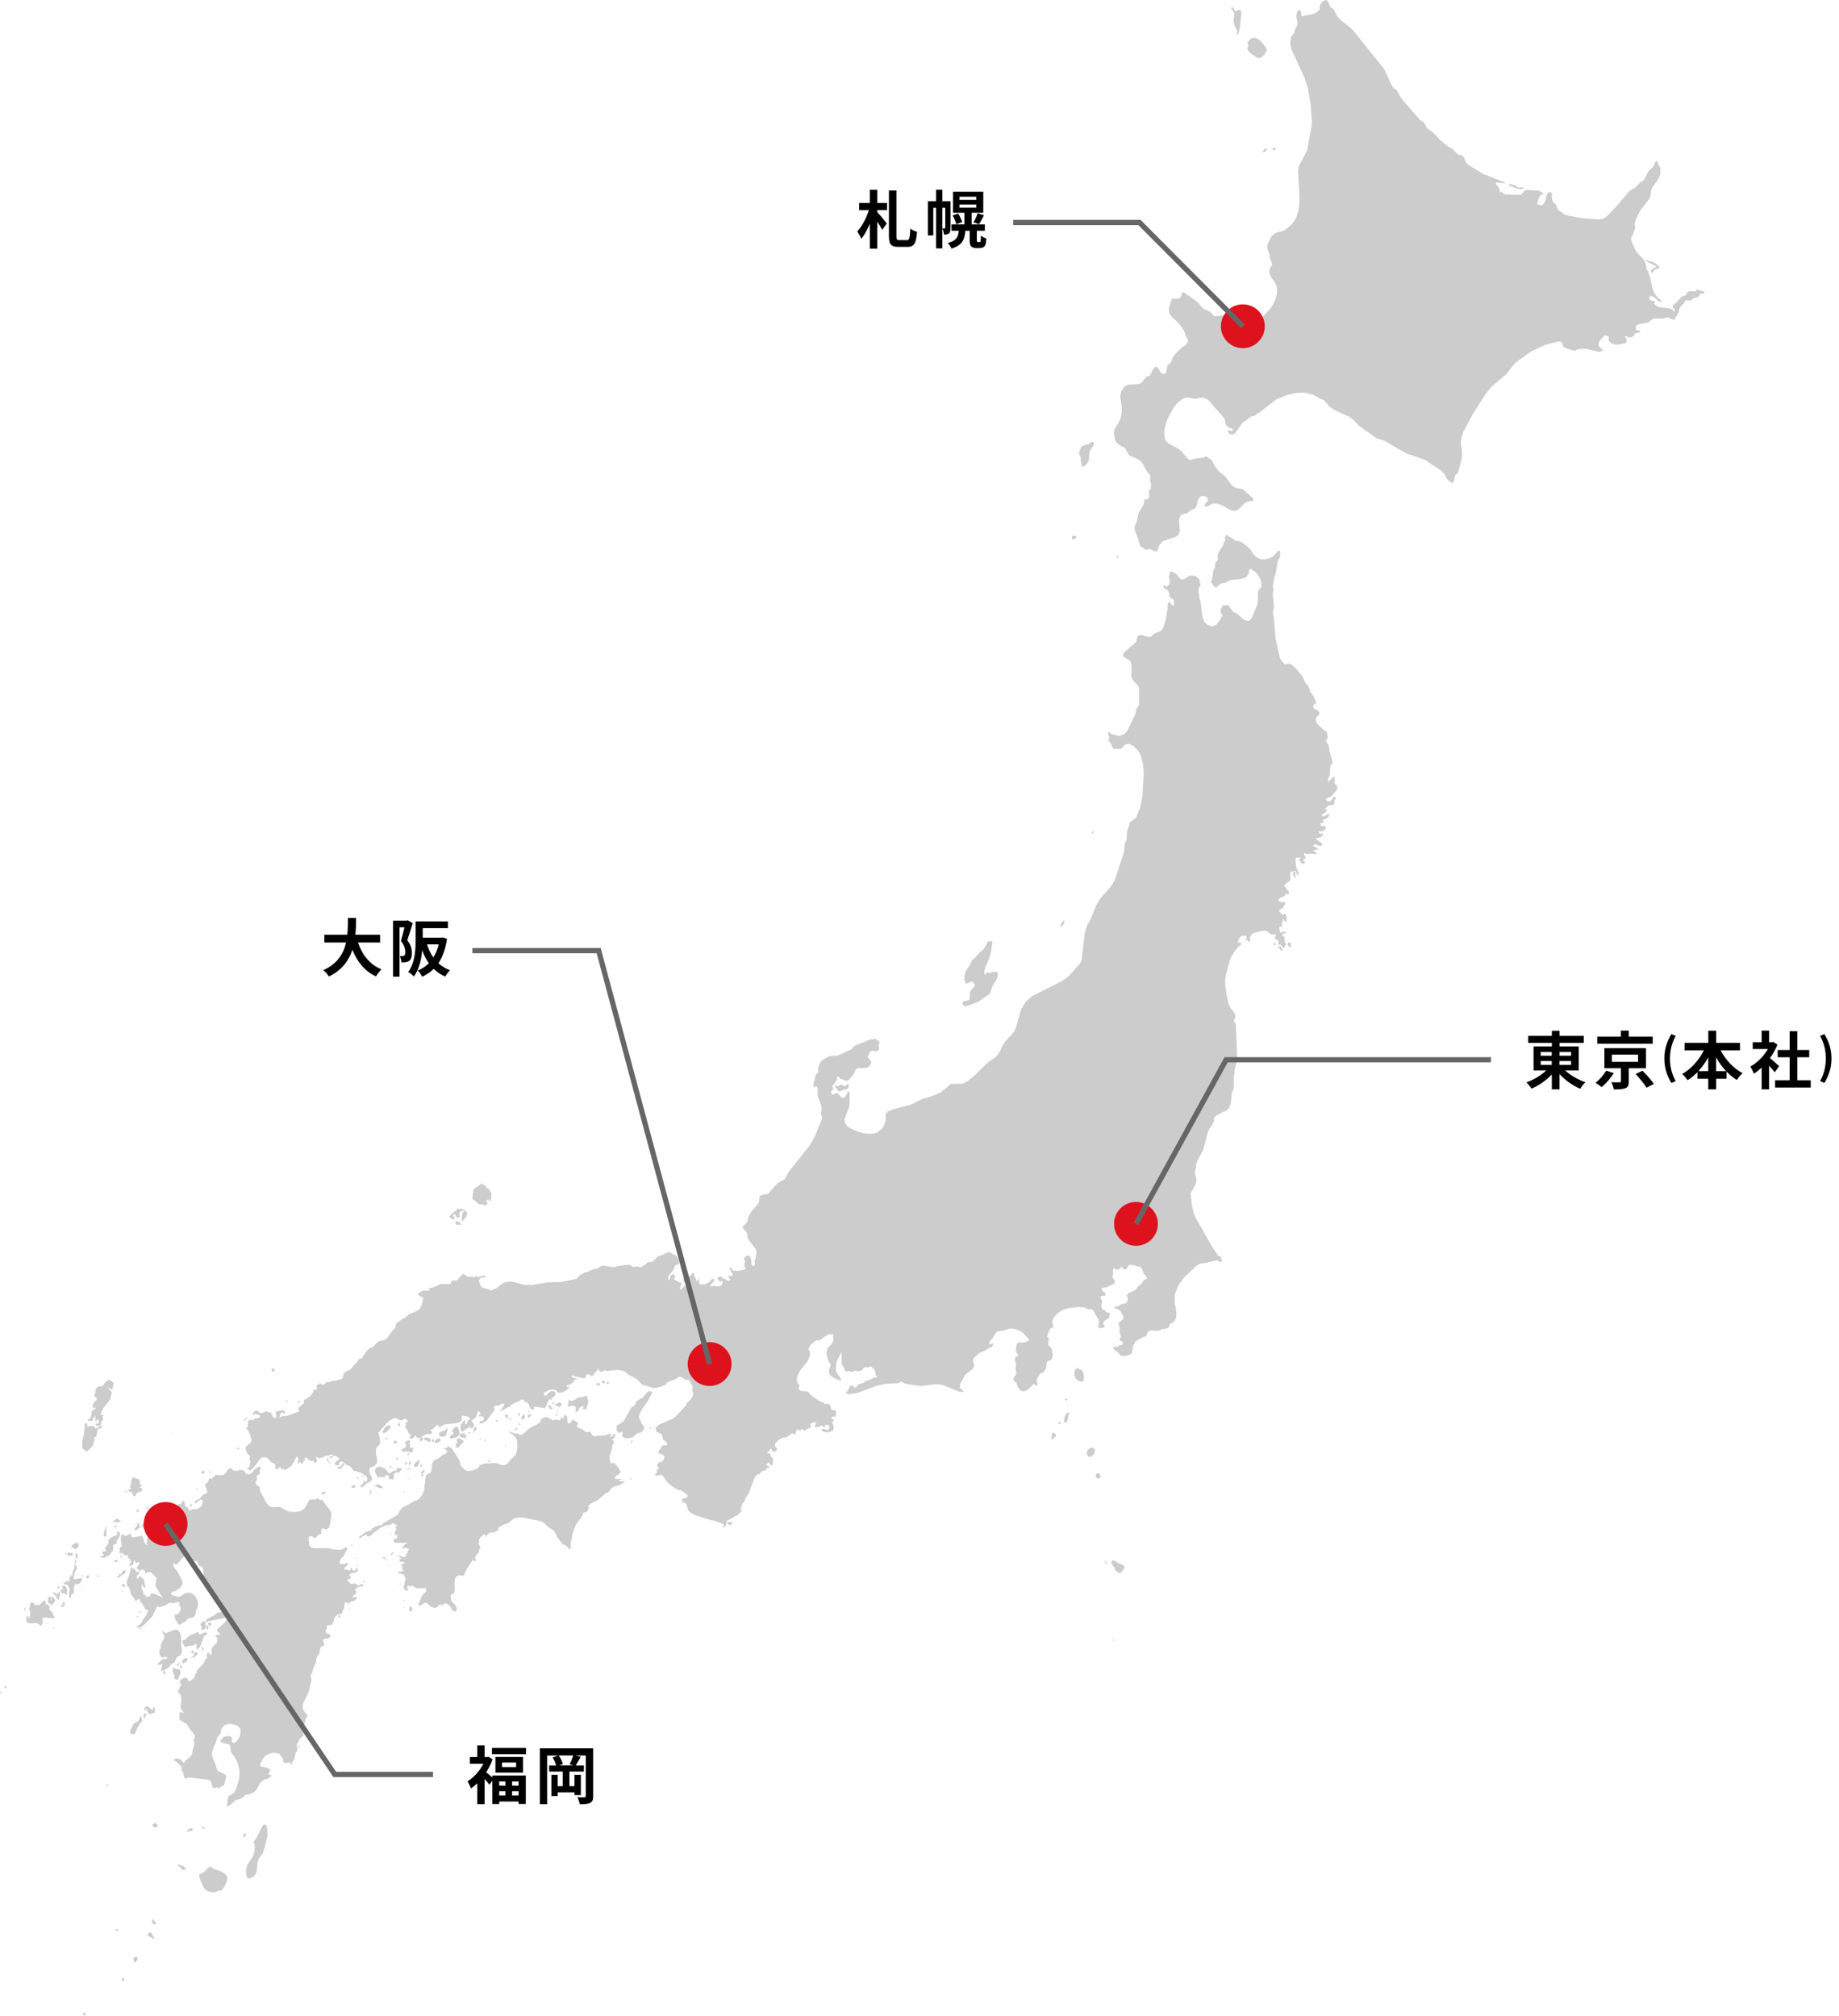 <?xml version="1.0" encoding="utf-8"?>
<!-- Generator: Adobe Illustrator 26.4.1, SVG Export Plug-In . SVG Version: 6.00 Build 0)  -->
<svg version="1.1" id="圖層_1" xmlns="http://www.w3.org/2000/svg" xmlns:xlink="http://www.w3.org/1999/xlink" x="0px" y="0px"
	 viewBox="0 0 350.64 384.48" style="enable-background:new 0 0 350.64 384.48;" xml:space="preserve">
<style type="text/css">
	.st0{fill:#CCCCCC;}
	.st1{fill:#DD121D;}
	.st2{fill:#666666;}
</style>
<g>
	<g>
		<path class="st0" d="M29.38,369.69v-0.02l0.09-0.04l-0.11-0.13l-0.52-0.92l-0.09-0.05l-0.08-0.02l-0.08-0.01l-0.08,0.02l-0.2,0.16
			l-0.11,0.23l-0.03,0.2l0.09,0.09l0.22,0.08l0.86,0.5L29.38,369.69z M25.52,373.28l-0.06,0.26l0.02,0.28l0.16,0.49l0.42-0.34
			l0.18-0.5l-0.14-0.33L25.52,373.28z M22.27,368.26l0.21-0.08l0.06-0.08l-0.08-0.14l-0.14-0.09l-0.14-0.04l-0.13,0.01L22.04,368
			l0.1,0.19L22.27,368.26z M28.98,366.33l-0.03,0.1l0.02,0.07l0.04,0.03l0.01,0.17l0.11,0.11l0.17,0.11l0.19,0.05l0.21-0.06
			l0.14-0.11v-0.02l-0.06-0.05l-0.02-0.08l-0.21-0.15l-0.22-0.35l-0.05-0.17l-0.09-0.07l-0.08,0.02l0.06,0.16l-0.16,0.16
			L28.98,366.33z M23.15,377.45l0.08,0.18l0.15,0.14h0.24l0.06-0.25l-0.09-0.22l-0.04-0.07l-0.09-0.01l-0.04-0.04l-0.06-0.02
			l-0.13,0.09L23.15,377.45z M16.31,383.84L16,383.83l-0.14-0.02l-0.06,0.25l0.17,0.18l0.16,0.09l0.17,0.16l-0.02-0.18l0.01-0.13
			l-0.02-0.08l0.04-0.08L16.31,383.84z M206.5,261.66l-0.23-0.35l-0.36-0.19l-0.33-0.18l-0.18-0.14l-0.52,0.61l-0.02,0.88l0.39,0.8
			l0.72,0.35l0.39,0.01l0.2-0.04l0.08-0.25l0.01-0.56l-0.04-0.5L206.5,261.66z M213.73,298.25l-0.48-0.16l-0.41-0.26l-0.44-0.31
			l-0.31,0.1l-0.21,0.26l0.07,0.33l0.61,0.85l0.21,0.48l0.29,0.24l0.34,0.16l0.27,0.01l0.18-0.16l0.45-0.63l0.15-0.27l-0.28-0.42
			L213.73,298.25z M207.87,276.11l-0.54,0.44l-0.14,0.71l0.36,0.55l0.52-0.04l0.5-0.46l0.26-0.71l-0.35-0.52L207.87,276.11z
			 M203.56,269.35l-0.22,0.26l-0.17,0.16l-0.09,0.16l-0.2,0.79l-0.01,0.27l0.26,0.42l0.3-0.32l0.24-0.69l0.1-0.69v0.06l0.01-0.09
			v-0.05l-0.02-0.36L203.56,269.35z M203.76,269.51v-0.01l-0.01-0.06L203.76,269.51z M212.2,312.85l0.33,0.25l-0.32-0.64
			L212.2,312.85z M203.69,286.41v-0.01l-0.06-0.01L203.69,286.41z M209.64,281.07l-0.18-0.14l-0.31,0.02l-0.24,0.34l0.04,0.4
			l0.24,0.18l0.3,0.05l0.23-0.09l0.11-0.2l0.01-0.14l-0.12-0.3L209.64,281.07z M201.12,273.32l-0.27-0.09l-0.2,0.1l-0.1,0.38
			l0.01,0.06v0.11l-0.04,0.16l-0.12,0.22l-0.02,0.13l0.16,0.08l0.24-0.07l0.27-0.35l0.19-0.06l0.11-0.11l-0.08-0.39L201.12,273.32z
			 M203.04,266.85l0.23,0.3l0.26-0.25l-0.21-0.24L203.04,266.85z M203.65,268.01l-0.09-0.04l-0.07,0.05l0.05,0.09L203.65,268.01z
			 M202.03,271.09l-0.06,0.04v0.06l-0.03,0.08l-0.15,0.13v0.15l0.13-0.06l0.15,0.06l0.21-0.17l-0.15-0.24L202.03,271.09z
			 M210.78,297.78l-0.1,0.05l0.08,0.27l0.11,0.13l0.23,0.02l-0.15-0.37L210.78,297.78z M15.74,300.65l0.12-0.17l-0.12-0.1
			l-0.04,0.03l-0.06,0.06l-0.12-0.01l-0.04,0.14l0.05,0.06H15.74z M15.71,302.66l0.08-0.06l0.05-0.12l-0.2,0.07L15.71,302.66z
			 M23.35,303.27l-0.12,0.1l0.01,0.13l0.17-0.06L23.35,303.27z M6.3,305.03l-0.11-0.02l-0.03,0.11l0.05,0.07L6.3,305.03z
			 M26.59,307.48l0.12,0.17l0.1-0.04l-0.1-0.19l-0.14-0.2l-0.24-0.14l0.1,0.23l0.06,0.01l0.04,0.07v0.04L26.59,307.48z
			 M26.28,308.49l0.01-0.25l-0.17-0.08l-0.07,0.12l0.11,0.11l0.06,0.15L26.28,308.49z M8.97,309.58l0.01,0.07l0.25,0.08l0.04-0.11
			l-0.15-0.13L8.97,309.58z M10.17,310.39l0.18,0.1h0.06l0.01-0.27l-0.09,0.02L10.17,310.39z M26.83,310.63l0.07-0.1l0.01-0.1
			l-0.01-0.04l-0.15-0.04l-0.09,0.04l-0.04,0.42l0.11-0.13L26.83,310.63z M38.53,314.7l0.09,0.03l0.04-0.08l0.1-0.05l0.08-0.12
			l-0.03-0.08l-0.12-0.02l0.02-0.12l-0.16-0.16L38.48,314l-0.09,0.15l0.08,0.28h0.07v0.08L38.53,314.7z M31.48,318.83l0.05-0.01
			l-0.03-0.05l-0.16-0.19l-0.12,0.08l-0.1,0.2V319v0.09l0.01,0.15l0.09,0.01l0.19-0.25l0.22,0.34l0.01-0.11l0.01-0.06l-0.05-0.23
			L31.48,318.83z M1.15,321.91l0.17-0.35l-0.21,0.03l-0.16-0.03l-0.08,0.18l-0.11,0.06l0.09,0.08l0.17-0.04L1.15,321.91z
			 M0.13,322.58L0,322.6l0.04,0.08l0.05,0.06l-0.03,0.12l-0.05,0.08l0.05,0.11l0.05-0.09l0.1,0.02l-0.05-0.16l0.09-0.28L0.13,322.58
			z M57.09,332.76l-0.07-0.05l-0.09,0.42l0.22,0.27l-0.05-0.37L57.09,332.76z M33.95,336.65l-0.09-0.02l-0.1,0.12v0.09l0.05,0.05
			l0.08-0.07L33.95,336.65z M20.65,340.14H20.5l-0.02,0.1l-0.02,0.05l0.02,0.05l-0.01,0.08l-0.07,0.01l-0.09,0.15l0.02,0.11
			l0.15-0.08l0.11-0.07l-0.04-0.07v-0.09L20.65,340.14z M243.03,28.65l0.25-0.32l-0.18-0.17l-0.18,0.04l-0.11,0.08l-0.21,0.05
			l0.1,0.26L243.03,28.65z M241.1,28.44l-0.05,0.11l-0.09,0.09l-0.17,0.12L240.76,29h0.2l0.35-0.13l0.24-0.38l-0.16-0.18v-0.13
			L241.1,28.44z M208.44,158.77l0.14-0.07l-0.11-0.16l-0.19,0.03l-0.12,0.17v0.06l-0.01,0.09l0.18,0.17l0.02-0.03l-0.02-0.04
			l0.04-0.13L208.44,158.77z M247.04,167.02h-0.08l-0.06-0.08l0.01-0.18l0.05-0.1l0.08-0.18l-0.01-0.18l-0.08-0.09l-0.18,0.07
			l-0.14,0.04l-0.15,0.11l0.05,0.14l0.06,0.07l-0.06,0.05l0.02,0.17l0.09,0.1l0.12,0.33l0.16,0.1l0.09-0.12l0.1-0.13l-0.03-0.07
			L247.04,167.02z M202.24,176.76h0.04l0.25-0.21l0.11-0.05l0.08-0.16l0.15-0.27l0.05-0.2l0.02-0.18l-0.01-0.19l-0.12,0.03
			l-0.02,0.09l-0.11,0.05l-0.07,0.11l-0.1,0.2l-0.09,0.08l-0.02,0.05l-0.14,0.1l0.04,0.11l-0.02,0.14l-0.09,0.12l-0.03,0.07
			l0.01,0.1H202.24z M237.6,179l-0.1,0.12l-0.07,0.05l0.14,0.21l0.08-0.02l0.06-0.27l-0.02-0.21L237.6,179z M246.12,179.89
			l-0.15-0.06l-0.14-0.07l-0.09-0.06l-0.1,0.08l-0.19,0.25l0.24,0.42l0.3,0.3l0.15-0.2l-0.02-0.11l-0.02-0.12l0.08-0.24
			L246.12,179.89z M243.07,179.73l-0.2,0.18l0.02,0.1l-0.05,0.15l0.09,0.19l0.3-0.22l-0.1-0.19L243.07,179.73z M244.57,181.08
			l-0.12-0.07l-0.04-0.12l-0.05-0.13l-0.1-0.12l-0.02-0.09l-0.23-0.14l-0.08,0.06l-0.06-0.02l-0.03,0.07l-0.06,0.14v0.1l0.09,0.04
			l0.08,0.04l0.12,0.17l0.14,0.19h0.19l0.14,0.1h0.03v-0.06l-0.03-0.05L244.57,181.08z M201.26,255.18l-0.11,0.07l0.02,0.04
			l0.14,0.05L201.26,255.18z M115.17,263.29l-0.04-0.07l-0.16,0.05l-0.1,0.06l-0.13,0.05l-0.11,0.09l0.07,0.02l0.01,0.1l0.13,0.04
			l0.11,0.07l0.11,0.08l0.1,0.08h0.09l0.06-0.16l-0.02-0.08l0.04-0.05l-0.02-0.2l-0.12,0.04l-0.08,0.02l-0.02,0.08l-0.02-0.08
			l0.05-0.06L115.17,263.29z M115.94,263.93l0.18-0.12l-0.01-0.18l-0.19-0.11l-0.08-0.04l-0.08,0.04l-0.06,0.06l-0.01,0.15
			l0.07,0.11l0.13,0.19L115.94,263.93z M113.71,263.97v0.11l-0.02,0.09l0.17,0.09l0.22-0.19l0.08,0.05l0.05-0.03l0.01,0.08
			l-0.08,0.05l-0.06,0.08l0.14-0.05l0.18-0.04l0.05-0.09l-0.03-0.12l-0.08-0.04l0.01-0.1l-0.01-0.16l-0.08-0.11l-0.08,0.11
			l-0.02,0.09h-0.07l-0.03-0.07l-0.05,0.04l-0.02,0.09l-0.05-0.07l-0.06-0.04l-0.09-0.02l0.01,0.14l-0.05,0.05L113.71,263.97z
			 M54.78,267.28l0.07-0.07l-0.05-0.1l-0.04-0.03l-0.09,0.02l-0.14-0.16l0.02,0.51L54.78,267.28z M57.18,267.43l-0.09-0.21
			l-0.01-0.12l-0.23,0.21l0.1,0.33L57.18,267.43z M105.57,267.63l0.02-0.24l-0.07-0.13l-0.2,0.18l0.03,0.17l0.16,0.34L105.57,267.63
			z M106.4,269.1l-0.08-0.19l-0.12,0.16v0.24h0.04L106.4,269.1z M100.9,269.29l0.13-0.14l-0.04-0.07l-0.15-0.01l-0.08-0.07
			l-0.09-0.02l0.01,0.08l0.08,0.18L100.9,269.29z M99.01,269.44l-0.15,0.07l-0.14-0.05l0.11,0.25l0.04,0.18l0.04,0.04l0.07,0.15
			l0.1-0.19l0.05-0.06l0.06-0.1l-0.01-0.07l-0.07,0.01l0.02-0.17L99.01,269.44z M106.07,269.61l-0.09,0.16l-0.08,0.4l0.18-0.25
			l0.09-0.03l0.04-0.15l0.02-0.2l-0.1-0.06L106.07,269.61z M96.84,269.88h0.06l0.03-0.03l-0.02-0.08l-0.17-0.07h-0.17l-0.04,0.1
			l-0.15,0.03l-0.01,0.04l-0.04,0.01l-0.04-0.05l-0.13,0.12l0.24,0.25l0.19,0.18l0.1,0.07l0.22-0.03l0.06-0.1l-0.01-0.15l-0.04,0.02
			l-0.05,0.02l-0.05-0.04l-0.09,0.01l0.01-0.17L96.84,269.88z M100.57,269.71l0.04,0.25l0.06,0.16l-0.02,0.12l0.02,0.14l0.1,0.01
			l0.14-0.11l0.13-0.16l0.11-0.03l0.03-0.05l0.13-0.05l0.01-0.07l-0.08-0.15l-0.09-0.02l-0.15-0.09l-0.07,0.1l-0.11,0.07l-0.03,0.04
			h-0.09l-0.05-0.07L100.57,269.71z M46.62,270.86l0.11-0.12l0.17-0.05l0.09-0.04l0.18-0.22l-0.06-0.08l-0.07-0.01l-0.02-0.06
			l-0.12-0.07l0.06,0.2l-0.14,0.1l-0.16,0.14l-0.28,0.07l0.18,0.26L46.62,270.86z M97.43,270.71l0.11-0.13l-0.02-0.07l-0.16,0.03
			l-0.24,0.15l0.12,0.18l0.11-0.07L97.43,270.71z M94.75,271.09l0.11,0.02l0.16-0.02l-0.06-0.13l-0.18-0.16l-0.19,0.02l-0.08,0.06
			l0.1,0.17l0.06-0.03L94.75,271.09z M76.26,271.41l-0.11-0.09l-0.12,0.08l-0.01,0.12l-0.03,0.08l-0.13,0.17l-0.1,0.05l0.04,0.07
			h0.11l0.13,0.07l0.06-0.04l0.13,0.04l-0.02-0.1l0.08-0.2L76.26,271.41z M98.88,271.35l0.08,0.24l0.1,0.18l0.08,0.06l0.13-0.24
			l-0.23-0.19L98.88,271.35z M124.41,272.07l0.07-0.01l0.06,0.05l0.28-0.1l0.04-0.05l-0.24-0.01L124.41,272.07z M124.09,272.14
			l-0.19,0.17l-0.08-0.06l-0.04,0.07l0.01,0.12l0.16,0.04h0.02l0.08-0.08l0.05-0.1l0.05-0.03l0.01-0.09l0.05-0.05l-0.01-0.04
			L124.09,272.14z M98.08,272.69l0.02,0.17l0.04,0.05l0.05-0.06l0.11-0.12l0.17-0.1l0.04-0.06l0.26,0.01l-0.04-0.11l0.02-0.02
			l0.04-0.05v-0.05l-0.24,0.08l-0.15,0.09l-0.1-0.27l-0.11-0.02l-0.01,0.17l0.06,0.09l-0.09,0.09L98.08,272.69z M32.81,273.04
			l-0.05,0.25l0.16-0.17L32.81,273.04z M89.67,273.11l-0.11-0.02l-0.16,0.05l-0.04,0.03l0.02,0.23l0.29-0.04L89.67,273.11z
			 M80.47,274.07l-0.18,0.12l-0.26,0.24l-0.02,0.19l0.03,0.2l0.13-0.08l0.09,0.01l0.05,0.09h0.03l0.11-0.08l0.08-0.01l0.01-0.1
			l0.14-0.2l-0.09-0.23L80.47,274.07z M91.67,274.5l0.05-0.09l-0.06-0.09l-0.02-0.1l-0.04-0.06l-0.07,0.02l-0.06,0.07v0.08
			l0.15,0.21L91.67,274.5z M73.45,274.23v0.2l0.11-0.02l0.09,0.1l0.24-0.15l-0.07-0.11l-0.17-0.06L73.45,274.23z M82.86,274.74
			l-0.36-0.33l-0.18,0.45l0.23,0.15L82.86,274.74z M92.54,274.57l-0.16-0.03l-0.11,0.01l0.16,0.25l0.23-0.05L92.54,274.57z
			 M120.4,274.67l0.01,0.12l-0.07,0.08l-0.08,0.06l-0.01,0.13l0.1,0.12l0.01-0.03l0.09-0.03l0.07-0.07l0.06-0.31l-0.14-0.13
			L120.4,274.67z M75.51,274.83l-0.26-0.15l-0.16,0.09l0.04,0.36l0.07,0.14l0.17,0.1l0.35-0.3l-0.09-0.26L75.51,274.83z
			 M96.46,275.56l-0.15,0.07l0.15,0.24l0.2-0.16l-0.08-0.03L96.46,275.56z M45.38,276.37l0.17,0.06l0.05,0.1l0.02-0.26l-0.02-0.09
			l-0.07-0.01l-0.2-0.08l-0.13-0.07l0.05,0.27L45.38,276.37z M77.87,277.56l0.1-0.26l-0.08-0.32l-0.07,0.1l-0.06,0.12l-0.05,0.14
			l0.04,0.18L77.87,277.56z M62.45,277.97v0.22l-0.13,0.17l-0.08,0.09l0.08,0.04l0.13,0.14l0.1,0.05l0.08,0.12l0.15,0.11l0.07,0.17
			l0.18-0.18l-0.24-0.12l-0.19-0.25l0.01-0.26l-0.04-0.25l0.08-0.16L62.45,277.97z M75.46,278.12l0.11,0.16l0.33,0.09l0.02-0.08
			l-0.05-0.12l-0.1-0.12l-0.18-0.1L75.46,278.12z M72.84,278.58l0.05,0.09l0.14,0.03L73,278.62l-0.11-0.25L72.84,278.58z
			 M44.13,278.62l-0.05-0.15l-0.07,0.17l0.12,0.03L44.13,278.62z M93.32,278.46l-0.1,0.04l-0.15,0.12l0.05,0.11l0.14,0.09l0.07,0.01
			l0.07-0.08l0.06-0.02l-0.05-0.17v-0.12L93.32,278.46z M78.49,278.85l-0.19-0.08l-0.27,0.07l-0.1,0.04l0.02,0.18l0.07,0.09
			l-0.07,0.13l-0.01,0.09l0.08,0.13l0.09-0.13l0.12-0.18l0.05-0.08l0.06-0.13L78.49,278.85z M77.15,279.35l0.04,0.06l0.05-0.07
			l0.13-0.04l0.03-0.1l0.14-0.04l0.08-0.16l0.11-0.12l-0.1-0.02l-0.08-0.03l-0.05,0.03l-0.09,0.02l-0.12,0.08l-0.08,0.1l0.03,0.19
			l-0.06,0.02L77.15,279.35z M64.51,279.6l-0.12,0.15v0.2l0.18,0.11l0.05,0.04l0.01,0.14l0.05-0.05l0.16-0.04l0.1-0.03l0.23-0.27
			l0.19-0.09l0.06-0.24l0.17-0.19l0.12,0.01l-0.02-0.09l-0.14-0.22l-0.1,0.03l-0.05-0.19l-0.04,0.11l-0.07,0.12l-0.03,0.09
			l-0.06,0.06l-0.14,0.08l0.08,0.06l0.04,0.17l-0.02,0.1l-0.13-0.07l-0.15,0.03l0.01,0.16l-0.13,0.01l-0.1-0.04l-0.06-0.09
			l0.04-0.07L64.51,279.6z M46.94,279.12L46.88,279l-0.07,0.32l0.05-0.03L46.94,279.12z M80.39,279.24l-0.1-0.05l-0.1,0.12
			l-0.09,0.3l0.1,0.1l0.15-0.12l0.08,0.01l0.07-0.03l-0.02-0.07v-0.14L80.39,279.24z M74.28,279.68l-0.01,0.1l0.05,0.02l0.24,0.2
			l0.04-0.03l-0.01-0.26l-0.09-0.21l-0.12,0.04L74.28,279.68z M78.3,280.05L78.24,280l-0.15,0.05l-0.08,0.04l-0.25-0.02l-0.08-0.01
			l-0.08,0.06l-0.02,0.07l0.13,0.07l0.11,0.03l0.34-0.13L78.3,280.05z M80.79,280.36h-0.11l-0.06,0.14l-0.04,0.12h-0.08h-0.11
			l-0.04-0.01l-0.11,0.1l-0.11,0.22l0.15-0.12l0.09,0.07l-0.02,0.26l-0.01,0.2l-0.02,0.11l0.09,0.1l0.07-0.01l0.12-0.1l0.12,0.04
			l0.08-0.03l0.02-0.08l-0.11-0.05l-0.04-0.08l-0.1-0.13l0.1-0.28l0.23-0.05v-0.27l0.06-0.11l0.05-0.14l-0.11,0.02l-0.06-0.01
			L80.79,280.36z M40.01,280.87l0.23,0.1l-0.06-0.18l-0.09-0.1l-0.02-0.11l-0.22-0.03l0.1,0.21L40.01,280.87z M69.29,281.58
			l-0.07-0.11l-0.01-0.12l-0.07-0.09l-0.11,0.11l0.05,0.18l0.1,0.13L69.29,281.58z M68.39,281.9l-0.03-0.16l-0.04-0.04l-0.01-0.1
			l-0.09-0.01l-0.02,0.24l-0.1-0.02l-0.13-0.01l0.05,0.11l0.37,0.1V281.9z M120.23,281.95l-0.07-0.02l-0.02,0.11l0.03,0.19l0.1-0.04
			l0.08-0.09l0.05-0.09l0.01-0.19l-0.09,0.01L120.23,281.95z M77.67,281.94l0.1,0.02l0.1,0.19l0.05-0.15l-0.19-0.15L77.67,281.94z
			 M37.61,284l0.09-0.02l0.15,0.03v-0.06l-0.18-0.12l-0.18-0.02l0.03,0.3L37.61,284z M70.38,284.84l0.06,0.19l0.41-0.33l-0.14-0.26
			l0.09-0.17l-0.01-0.09l-0.07-0.08l0.11-0.19l-0.09-0.01l-0.04,0.1l-0.05,0.1l-0.04,0.07l-0.05,0.07l-0.01,0.16l0.07,0.04
			l-0.08,0.21L70.38,284.84z M23.99,284.53l0.15,0.02l-0.01-0.08l0.04-0.1l-0.05-0.05l-0.06-0.07l-0.19,0.1l0.03,0.23L23.99,284.53z
			 M76.9,284.44l-0.07,0.15l0.12-0.04l0.12-0.03l0.07-0.04l0.01-0.05l-0.07-0.02h-0.14L76.9,284.44z M36.63,287.08l-0.23-0.4
			l-0.09,0.4l-0.06,0.17l0.13,0.14L36.63,287.08z M28.16,287.8l0.14-0.08l0.01-0.04v-0.1l-0.03-0.02l-0.06-0.03l-0.03-0.1l0.03-0.06
			l0.02-0.25l-0.15,0.01l-0.01,0.12l-0.03,0.08L28,287.39l-0.02,0.04l0.02,0.04l-0.02,0.07L28.16,287.8z M26.3,288.34l0.05-0.01
			l0.04-0.05l0.06-0.07l0.08-0.07l-0.14-0.24l-0.24,0.05l-0.09-0.05l-0.08,0.04l-0.02,0.12l0.08,0.12l0.13,0.07L26.3,288.34z
			 M28.51,288.77l0.25-0.2l0.01-0.1l-0.13-0.18l-0.11,0.03l-0.09,0.1v0.14l0.01,0.19L28.51,288.77z M30.15,289.04l0.07,0.13
			l0.16-0.11v-0.28l-0.25,0.12l0.05,0.01L30.15,289.04z M25.72,290.63l-0.2-0.08l0.21,0.31L25.72,290.63z M21.91,291.22l0.08-0.07
			l0.06,0.02l0.05-0.01l0.06-0.02l0.02-0.05l0.03-0.06h0.14l-0.09-0.09l-0.14-0.05l-0.02-0.08l-0.1-0.02l-0.03,0.1l-0.12,0.18
			l-0.21,0.07l-0.01,0.28h0.11l0.01-0.12L21.91,291.22z M24.95,291.79l-0.06-0.38l-0.01,0.07l0.03,0.08l0.01,0.01l-0.04,0.1
			L24.95,291.79z M74.34,292.4l0.04-0.35l-0.11,0.18L74.34,292.4z M74.63,292.7l0.08-0.09l-0.08-0.15l-0.12-0.02l-0.14,0.05
			l0.21,0.11L74.63,292.7z M66.85,294.61l0.05,0.06l0.14,0.13l0.16-0.09l0.02-0.1l-0.19-0.02l-0.14-0.01L66.85,294.61z
			 M76.63,295.04l-0.05,0.09l0.15,0.03l0.06-0.14l0.06-0.13l-0.08-0.1l-0.09-0.06l0.03,0.14l-0.01,0.06L76.63,295.04z M74.97,295.93
			L74.95,296l-0.06,0.05l-0.04,0.02l-0.11,0.1l-0.19,0.09l-0.11-0.05l-0.1,0.07h0.11l0.08,0.08l0.02,0.05l0.02,0.1l0.01,0.1
			l0.08,0.06l0.08-0.05l-0.06-0.12l0.01-0.08v-0.05l0.1-0.05l0.1-0.06l0.16-0.06l-0.03-0.24L74.97,295.93z M14.5,297.24l0.19,0.09
			l0.1-0.65l0.09-0.06l-0.09-0.08l-0.04-0.07l-0.12-0.2l-0.19-0.16l-0.04,0.33l0.02,0.52l0.05,0.07v0.08L14.5,297.24z M12.7,296.25
			l-0.07-0.15l-0.14,0.05l-0.01,0.26l0.15,0.02L12.7,296.25z M23.24,296.76v-0.21l-0.13-0.03l-0.08,0.07l-0.08,0.17l0.03,0.09
			l0.14,0.11l0.03,0.09l-0.14,0.11l0.02,0.1l0.19-0.19v-0.19l-0.08-0.13l0.05-0.04L23.24,296.76z M73.69,297.33l0.01-0.12
			l-0.11,0.07l-0.14-0.01l-0.08-0.09l0.06-0.12h0.02h0.02l-0.02-0.11l-0.06-0.06l-0.07,0.06l-0.11-0.02l-0.05,0.04l-0.14-0.02
			l-0.09-0.1l-0.08,0.1l0.05,0.17l0.3-0.01l0.08,0.09l0.04,0.15l0.03,0.05l0.16,0.05l0.27,0.12l0.03-0.04l-0.11-0.07L73.69,297.33z
			 M10.41,297.15l-0.07-0.17l-0.04,0.07l0.03,0.1H10.41z M67.67,297.22l0.13-0.16l-0.01-0.06l-0.15,0.1L67.67,297.22z M22.26,297.8
			l0.15,0.03v-0.27l-0.1-0.11l-0.11,0.03l-0.13,0.01l-0.07,0.09l-0.15,0.04l-0.09,0.03l-0.15,0.01l-0.05,0.06l0.18,0.07l0.16,0.02
			l0.17,0.11L22.26,297.8z M24.87,297.69l-0.15-0.03l-0.01,0.09l0.03,0.05l0.11,0.04L24.87,297.69z M75.71,298.31l-0.11,0.19
			l0.04,0.08l0.08-0.2l0.1-0.02L75.71,298.31z M68.04,298.64l0.01,0.02l0.21-0.17l-0.12-0.14l-0.1,0.1V298.64z M73.95,298.58
			l0.23-0.19l-0.29,0.04L73.95,298.58z M18.49,300.62l0.09,0.09l0.18,0.1l0.04-0.48l-0.18,0.06L18.49,300.62z M17.04,300.41
			l-0.08-0.05l-0.16,0.13l-0.01-0.17l-0.09,0.07l-0.18,0.15l-0.07,0.13l-0.09,0.15l0.02,0.08l0.19-0.03l0.06,0.02l0.03,0.01
			l-0.05,0.1l0.07,0.06l0.11-0.06l0.1-0.09l0.08-0.16l-0.06-0.1l0.08-0.17L17.04,300.41z M66.39,300.95l-0.02,0.2l0.04,0.08
			l0.08-0.01l0.07,0.02l0.15-0.18l0.29-0.12l-0.13-0.09l-0.15-0.01l0.02-0.03l0.05-0.13l0.1-0.12l0.05-0.09l-0.1-0.02h-0.13
			l-0.07,0.05l-0.04,0.07l-0.05,0.11l-0.04,0.11l0.02,0.08l-0.08,0.03L66.39,300.95z M69.47,301.54l-0.01-0.14l-0.18,0.15
			l-0.12,0.12l0.07,0.03l0.09,0.18l0.12-0.14l0.05-0.09l-0.01-0.04V301.54z M76.14,302.07l-0.02,0.05l0.17,0.02l0.25-0.1l-0.07-0.12
			L76.14,302.07z M23.84,302.39v-0.2l-0.18-0.08l-0.08-0.05l-0.06,0.02l-0.05-0.01v0.04v0.03v0.04l-0.04-0.04l-0.04,0.04l0.01,0.02
			l-0.08-0.07l0.01-0.14v-0.04l-0.05,0.04l-0.04,0.02l-0.04,0.12l0.15,0.42l0.29,0.11L23.84,302.39z M11.26,302.92l0.07-0.27
			l-0.1-0.09l-0.08-0.08l-0.13,0.01l-0.07,0.08v0.12l0.05,0.09L11.26,302.92z M76.95,305.32l0.14-0.04l0.06,0.02l0.1-0.07l0.04-0.09
			l-0.26-0.04L76.95,305.32z M11.81,306.11l-0.22,0.11l-0.02,0.21l0.09-0.04l0.13,0.04l0.08,0.02l0.04,0.04l0.07-0.01l0.03-0.05
			l-0.03-0.08l0.06-0.11l0.2,0.06l0.13-0.04l-0.01-0.06l-0.04-0.13l0.02-0.15l-0.04-0.22l-0.07-0.22l-0.15-0.07l-0.08,0.08
			l-0.04,0.23l0.03,0.27l-0.07,0.12H11.81z M66.47,305.72l-0.12-0.01l-0.01,0.18l0.15,0.03l0.11-0.08L66.47,305.72z M77.04,306.54
			l-0.01,0.14l0.03,0.01l0.07-0.07l0.05-0.1l-0.03-0.03L77.04,306.54z M4.82,306.91l-0.03-0.15l0.18-0.04l-0.15-0.18l-0.13,0.17
			l-0.11,0.27l0.16,0.23L4.82,306.91z M66.61,306.79l-0.05-0.05l-0.01,0.15l-0.01,0.15l0.11,0.08l0.04-0.04l0.03-0.1l-0.05-0.13
			L66.61,306.79z M64.73,308.09l-0.12-0.1l-0.08,0.07l-0.09,0.05l0.04,0.04l0.01,0.03l-0.03,0.09l0.07,0.08l-0.02,0.06l0.14,0.01
			l0.11-0.04l-0.06,0.04l-0.01,0.08h0.04l0.1-0.2l0.15-0.18H64.8L64.73,308.09z M39.86,310.15l0.19-0.1l0.25-0.28l-0.01-0.3
			l-0.24-0.02l-0.17-0.03l-0.16,0.06l-0.05,0.15l0.06,0.05l-0.03,0.06l0.02,0.05l-0.01,0.06l0.06,0.03l0.1-0.03l-0.01,0.14V310.15z
			 M36.77,314.7h-0.05l-0.04-0.02l-0.01,0.01l-0.04,0.03l-0.04,0.14l-0.13-0.04l-0.1,0.14l0.23,0.15l0.09-0.03l0.03,0.03l0.04,0.04
			l-0.15,0.02l0.01,0.13l0.08-0.01l0.03,0.03l0.15-0.17l0.26-0.1L37.01,315l-0.04-0.09l-0.12-0.04l-0.04,0.03l-0.02-0.06l0.01-0.08
			L36.77,314.7z M33.96,317.15l-0.05,0.11l-0.06,0.13l-0.04,0.06l-0.09,0.09l0.06,0.17l0.05,0.01l0.08,0.08l0.11-0.14l0.03-0.14
			l0.06-0.26l0.09-0.11l0.08-0.09l-0.01-0.17l-0.14,0.16L33.96,317.15z M34.55,317.6l-0.07-0.16h-0.11l0.03,0.17l-0.01,0.16
			l-0.09,0.16l0.21,0.26l0.05-0.11v0.12l0.04,0.12l0.14-0.34l-0.05-0.03l-0.01-0.08l0.03-0.08L34.55,317.6z M27.88,326.89v-0.1
			l-0.1-0.07l-0.07,0.02l-0.17,0.05l-0.1,0.2l-0.09,0.23l0.02,0.14l0.02,0.18l0.08,0.03l0.17,0.12l0.03-0.16l0.04-0.04l-0.07-0.07
			v-0.12l0.08-0.07l0.11-0.02l0.12-0.08l-0.1-0.08L27.88,326.89z M38.61,348.59l0.44,0.18l0.07-0.1l-0.09-0.16l-0.11-0.04
			l-0.18-0.12l-0.15,0.06l-0.18,0.06l-0.01,0.08l-0.15-0.03l0.06,0.11l0.13-0.05L38.61,348.59z M36.55,348.67l-0.12-0.09l-0.12,0.06
			l-0.17,0.08l-0.24,0.21l-0.12-0.04l-0.07,0.12l-0.07,0.12l-0.01,0.02l0.11,0.06l0.15,0.1l0.08,0.06l0.01-0.18l0.2,0.02l0.22-0.06
			l0.17,0.02l0.2-0.27l-0.08-0.23H36.55z M46.74,349.48l-0.11,0.12l-0.2,0.2l0.02,0.12l-0.06,0.18l-0.01,0.2h0.07l0.13,0.01
			l0.11,0.04l0.19-0.47l-0.07-0.1L46.74,349.48z M213.11,106.36l0.14-0.12l0.02-0.15h-0.05l-0.17-0.05l-0.12,0.08l-0.05,0.12
			l0.06,0.11l0.06,0.05L213.11,106.36z M52,261.6l0.15-0.03l0.15-0.07l0.08-0.11l0.01-0.16l-0.07-0.08h-0.1l-0.07-0.03v-0.07
			l0.04-0.09l-0.05-0.04l-0.23-0.03l-0.13,0.16l0.14,0.49L52,261.6z M106.59,268.31l0.13,0.02l0.35-0.47l0.04-0.21l-0.04-0.02
			l-0.13-0.02l-0.23-0.2l-0.21,0.06l-0.33,0.22l-0.16,0.02l-0.15,0.1l-0.04,0.05l0.06,0.06l0.18,0.09l0.35,0.17L106.59,268.31z
			 M105.19,268.43l-0.37-0.45l-0.1,0.04l-0.16-0.08l-0.02,0.13l0.24,0.56l0.17,0.07h0.18l0.08,0.02l0.18-0.15l0.01-0.05l-0.1-0.02
			L105.19,268.43z M18.91,272.59l0.53-0.48l0.03-0.17l-0.15-0.1l-0.12,0.05l-0.07,0.05l-0.15-0.02l-0.13,0.05l-0.07,0.1l-0.02,0.08
			l0.08,0.39L18.91,272.59z M90.88,272.54l-0.01-0.27l-0.13-0.15l-0.1,0.07l-0.1,0.05l-0.25,0.35l-0.02,0.14l0.04,0.08l0.03,0.39
			l0.13,0.01l0.05-0.14l-0.04-0.12l0.03-0.11L90.88,272.54z M87.68,273.96h0.12l0.28,0.23l0.37-0.09l0.1,0.19h0.16l0.18-0.35
			l0.18-0.15l0.05-0.08L89,273.74h-0.13l-0.09-0.02l-0.1-0.07l-0.06-0.14l-0.04-0.18l-0.1-0.07l-0.45,0.14l-0.18-0.04l-0.09,0.01
			l-0.04,0.15l0.01,0.17l-0.14,0.22L87.68,273.96z M83.54,274.34l-0.08,0.05l-0.26,0.08l-0.22,0.23l-0.07,0.2l-0.01,0.15l0.07,0.11
			l0.14,0.05l0.52-0.15l0.3-0.25l0.09-0.28l-0.18-0.13l-0.04-0.1l-0.04-0.07l-0.09,0.02l-0.08,0.05L83.54,274.34z M38.69,281.08
			l0.24-0.19l0.09-0.34l-0.23-0.05l-0.29,0.06l-0.13,0.09l0.08,0.24L38.69,281.08z M67.31,283.27l-0.34,0.27l0.09,0.14l0.15,0.09
			l0.24-0.04l0.27-0.14l0.05-0.21l-0.25-0.22L67.31,283.27z M61.84,284.9l0.22-0.18l0.06-0.11l-0.08-0.11l-0.1-0.03l-0.09-0.03
			h-0.09l-0.18,0.17l-0.21,0.06l-0.18,0.13l-0.02,0.1l0.34,0.06L61.84,284.9z M139.31,290.27l-0.5-0.03l-0.16,0.14l-0.04,0.18
			l0.08,0.02l0.1-0.01l0.17,0.07l0.16,0.2h0.05l0.44-0.25l0.05-0.09l0.05-0.11l-0.06-0.05L139.31,290.27z M25.94,291.81l0.18-0.09
			l0.07-0.1l0.08-0.01l0.05-0.04l0.03-0.12l0.08-0.1l0.09-0.02l0.2,0.05l0.17-0.03l0.01-0.08l-0.16-0.11l-0.2-0.16l-0.01-0.07
			l0.02-0.08l0.04-0.06v-0.06l-0.03-0.08l-0.06-0.07l-0.29-0.18l-0.07,0.05l-0.04,0.09l0.11,0.2l-0.01,0.05l-0.31,0.49l-0.19,0.17
			l-0.09,0.14l0.11,0.17L25.94,291.81z M20.29,291.11l-0.05-0.05l-0.12,0.11l-0.06,0.2l-0.01,0.2l-0.02,0.12l-0.16,0.35l-0.1,0.7
			l0.07,0.26l0.27,0.01l0.18-0.1l-0.04-0.64l0.05-0.24l-0.01-0.18l-0.04-0.1v-0.1l0.01-0.12l-0.02-0.12l0.08-0.2L20.29,291.11z
			 M12.98,296.53l0.04,0.03l0.06,0.15l0.09,0.07l0.11-0.07l0.07-0.1l0.31,0.06l0.26-0.01l0.02-0.08l-0.03-0.05l-0.09-0.06l-0.07-0.1
			l0.03-0.09l0.08-0.05l0.1-0.01l0.04-0.08l-0.21-0.04l-0.33,0.09l-0.09-0.01l-0.25-0.21l-0.05,0.05l-0.09,0.17l-0.08,0.01
			l-0.08,0.09l-0.07,0.12l0.08,0.1L12.98,296.53z M22.77,300.15h-0.12l-0.03,0.07l0.01,0.1l0.07,0.07l0.06,0.03l-0.01,0.06
			l-0.15,0.09l-0.05,0.07l-0.3-0.03l-0.07,0.03l0.06,0.06l0.03,0.07l0.14,0.09l0.21,0.02l0.1-0.09l0.07-0.09l0.24-0.12l0.1-0.1
			l0.05-0.14l-0.02-0.09l0.36,0.04l0.06-0.09l0.28-0.21l0.06-0.15l0.02-0.09l-0.04-0.05v-0.05l0.1-0.08l0.04-0.1l-0.11-0.02
			l-0.13,0.05l-0.27-0.06l-0.05,0.06l-0.02,0.08l-0.14,0.12l-0.26,0.49l-0.11,0.05L22.77,300.15z M39.5,309.97l-0.1,0.1l-0.04,0.08
			l0.04,0.29l0.01,0.45l0.09-0.07l0.26-0.37v-0.28l-0.12-0.24L39.5,309.97z M36.97,316.07l0.44-0.37l0.29-0.43l-0.02-0.13
			l-0.17-0.02l-0.13-0.05l-0.13,0.02l-0.2,0.2l-0.09,0.3l-0.02,0.19l-0.35,0.17l-0.09,0.02l-0.08,0.1l0.02,0.03L36.97,316.07z
			 M289.98,36.09l0.67-0.24l-0.35-0.1h-0.84l-0.28-0.16l-0.27-0.21l-0.42-0.16l-0.43-0.08h-0.35l-0.07,0.19l1.53,0.58L289.98,36.09z
			 M88.11,231.6l-0.04,0.69v0.66l0.38-0.38l0.44-0.57l0.23-0.61l-0.26-0.46l-0.52,0.16L88.11,231.6z M88.85,230.93l-0.52-0.32
			l-0.05,0.13l0.05,0.19H88.85z M72.53,283.24l-0.33-0.15l-0.33-0.01l-0.25,0.15l-0.13,0.3l0.3-0.05l0.59,0.3l0.39,0.05l0.29-0.05
			l0.02-0.08l-0.4-0.3L72.53,283.24z M299.55,41.16h-0.12l0.01,0.01L299.55,41.16z M315.04,51.28l-0.21,0.24l-0.07,0.39l0.19,0.12
			l0.26-0.12l0.12-0.3l0.15-0.19l0.71-0.19l0.23-0.14l-0.05-0.25l-0.3-0.29l-0.61-0.44l-0.46-0.2l-1.57-0.33l2.42,1.24l-0.25,0.19
			L315.04,51.28z M87.44,232.98l-0.4-0.13l-0.22,0.24l0.01,0.16l0.06,0.15l0.09,0.13l0.13,0.05l0.69-0.03l0.26,0.03l-0.23-0.29
			L87.44,232.98z M35.26,356.13l-0.35-0.32l-0.51-0.1l-0.4-0.19l-0.15-0.01l0.05,0.15l0.08,0.12l0.09,0.11l0.09,0.06l0.26,0.16
			l0.1,0.1l0.05,0.14l0.1,0.21l0.25,0.02l0.53-0.14l-0.01-0.1L35.26,356.13z M20.21,347.88l0.08-0.08l-0.05-0.08l-0.05,0.03
			L20.21,347.88z M204.56,102.91l0.53-0.27l0.14-0.22l-0.06-0.15l-0.1-0.06h-0.33l-0.13-0.06l-0.15,0.01l-0.07,0.14v0.18l0.08,0.34
			L204.56,102.91z M30.07,348.14l-0.02-0.18l-0.23-0.17l-0.12-0.09l-0.14-0.05l-0.12,0.04l-0.18,0.17l-0.15,0.07l-0.08,0.09
			l0.11,0.18l0.01,0.09l0.03,0.04l0.28,0.14h0.23l0.21-0.13L30.07,348.14z M74.3,271.81l-0.19-0.05l-0.26,0.14l-0.3,0.18l-0.23,0.29
			l-0.36,0.58l0.01,0.2l0.22,0.14l0.32-0.11l0.54-0.47l0.36-0.39l0.01-0.1L74.4,272L74.3,271.81z M84.05,273.96h0.36l0.43-0.1
			l0.21-0.19l0.04-0.25l0.17-0.43l0.07-0.51l-0.07-0.2l-0.14,0.14l-0.24,0.32l-0.2,0.15l-0.21-0.02l-0.53,0.25l-0.05,0.02l-0.15,0.1
			l-0.06,0.27l0.14,0.3L84.05,273.96z M79.53,279.65l0.26-0.25l0.01-0.21l0.04-0.1l0.08-0.1l0.02-0.13l0.04-0.25v-0.24l-0.06-0.06
			l-0.09,0.14l-0.21,0.2l-0.12,0.08l-0.08,0.03l-0.13,0.1l-0.2,0.19l-0.17,0.25l0.03,0.3l0.21,0.14L79.53,279.65z M39.23,309.37
			l-0.12-0.12l-0.18-0.09l-0.15,0.06l-0.16,0.12l-0.06,0.04l-0.01-0.09l-0.06,0.01l-0.27,0.44l0.01,0.14l0.16,0.11l0.07,0.17
			l-0.09,0.28l0.05,0.26l0.23,0.18l0.11,0.08l-0.06-0.22l0.15-0.05l0.25-0.07l0.1-0.23l0.05-0.36l-0.02-0.24l-0.11-0.14l0.06-0.13
			L39.23,309.37z M12.75,303.02l-0.07-0.19l-0.07-0.18l-0.2-0.17l-0.33-0.12l-0.14,0.02v0.07l-0.04,0.06l-0.06,0.07v0.08l0.06,0.09
			l0.02,0.14l0.09,0.14l0.11,0.11l0.02,0.1l-0.08,0.01l-0.35-0.18h-0.14l-0.01,0.19l0.07,0.35l0.03,0.04l0.08,0.06l0.07,0.11
			l0.09,0.04l0.27-0.09l0.18,0.03l0.14,0.14l0.06,0.04v0.19h0.13l0.07-0.17l0.03-0.72l-0.01-0.06L12.75,303.02z M10.17,303.93
			l0.11,0.05l0.26,0.3l0.11,0.08l0.09,0.08l0.07,0.12v0.12l-0.07,0.08l0.04,0.06l0.17,0.02l0.11,0.09l0.05,0.19h0.09l0.08-0.19
			l-0.03-0.15l-0.05-0.08l0.04-0.1l0.15-0.06l0.07-0.23l-0.05-0.47l-0.04-0.25l-0.05-0.05l-0.08-0.08l-0.06,0.09l-0.02,0.24
			l-0.09,0.1l-0.16-0.09l-0.04,0.06l0.06,0.27l-0.1-0.03l-0.28-0.33l-0.34-0.1L10,303.83l0.06,0.15L10.17,303.93z M161.85,206.86
			l-0.12-0.17l-0.26,0.1l-0.2,0.25l-0.15,0.09l-0.18,0.03l-0.18-0.13l-0.15-0.15l-0.15-0.05l-0.12,0.04l-0.14,0.1l-0.17,0.07
			l-0.17,0.01l-0.13,0.06l-0.11,0.09l-0.09-0.06l-0.08-0.17l-0.15-0.08l-0.11,0.17l0.19,0.37l0.36,0.45l0.16,0.25l0.07,0.01l0.3-0.1
			l0.18-0.01l0.24-0.15l0.34-0.12l0.34-0.02l0.3-0.13l0.14-0.18l-0.02-0.2l0.01-0.19L161.85,206.86z M99.72,270.68l0.12-0.1
			l0.14-0.1l0.1-0.17l-0.02-0.3l-0.16-0.26l-0.14-0.02l-0.06,0.13l-0.24,0.3l-0.07,0.27l0.14,0.26l0.15,0.07L99.72,270.68z
			 M81.45,274.8l0.15-0.01l0.1,0.07l0.01,0.14l0.04,0.04l0.14-0.05l0.16-0.1l0.1-0.23l-0.12-0.26l-0.3-0.18l-0.18-0.05l-0.36-0.09
			l-0.26,0.07l-0.12,0.23l0.16,0.19L81.45,274.8z M78.45,306.49l-0.08-0.07l-0.06-0.04l-0.11-0.08l-0.09,0.13l-0.08,0.26l0.01,0.27
			l0.06,0.28l0.11,0.08l0.26-0.13l0.14-0.16l0.01-0.18l-0.06-0.2L78.45,306.49z M21.58,290.33l0.17,0.02l0.08-0.02l0.04-0.1
			l0.15-0.04l0.24,0.11l0.28,0.05l0.25-0.11l0.16-0.23l-0.06-0.17l-0.33,0.04l-0.02-0.12l-0.06-0.16l-0.18-0.01l-0.32,0.21
			l-0.34,0.33L21.58,290.33z M86.25,232.52l0.25,0.04l0.17-0.23l-0.21-0.4l-0.05-0.25l0.19-0.12l0.18,0.02l0.09,0.03l0.04,0.13v0.22
			l0.06,0.1l0.14,0.1l0.17,0.05l0.16-0.03l0.2-0.14l0.02-0.14l-0.05-0.17l-0.03-0.24l0.11-0.41l0.27-0.1l0.27-0.08l0.06-0.16
			l-0.06-0.21l-0.25-0.02l-0.31,0.07l-0.34-0.13l-0.45,0.45l-0.84,0.66l-0.37,0.47l0.31,0.29L86.25,232.52z M26.93,327.45
			l-0.13-0.34l-0.13,0.44L26.5,328l-0.26,0.34l-0.4,0.14l-0.28,0.16l-0.24,0.38l-0.38,0.86l-0.15,0.21l0.01,0.27l0.14,0.24l0.26,0.1
			l0.42-0.05l0.18-0.15l0.22-0.7l0.65-1.15l0.19-0.18l0.25-0.17l-0.02-0.39L26.93,327.45z M72.21,279.68l-0.45,0.18l-0.28,0.52
			l0.12,0.54l0.28,0.49l0.15,0.44l0.19-0.11l0.09-0.08l0.09-0.11l0.14,0.17l0.21-0.09l0.33,0.11l0.24-0.02l0.06-0.16l0.06-0.23
			l0.11-0.12l0.26,0.2l0.14-0.17l0.18,0.18l0.01,0.21l-0.01,0.21l0.07,0.19l0.16,0.06l0.4-0.01l0.21,0.08l0.06-0.23l0.04-0.23
			l0.02-0.54l0.07-0.17l0.18-0.12l0.45-0.14l0.19,0.07l0.15-0.02l0.4-0.54l0.22-0.23l-0.3,0.01l-0.48-0.06l-0.22,0.05l-0.11,0.09
			l-0.05,0.24l-0.11,0.14l-0.1,0.02l-0.28-0.04l-0.11,0.02l-0.39,0.3l-0.24,0.14l-0.26,0.02l-0.52-0.75l-0.35-0.23l-0.49-0.21
			L72.21,279.68z M76.81,276.27l-0.35,0.39l0.43,0.17l1-0.03l0.43,0.23l0.27-0.1l0.2-0.53l-0.06-0.43l-0.48,0.24l-0.05-0.29
			l-0.01-0.27l-0.05-0.26L78,275.12l0.14-0.03l0.06-0.08l0.01-0.1l0.06-0.09l-0.15-0.14l-0.22-0.01l-0.24,0.06l-0.24,0.16
			l-0.18,0.24l0.24,0.57l-0.22,0.33L76.81,276.27z M86.33,273.55l-0.31,0.09l-0.11,0.1l-0.15,0.45l0.17,0.15l0.75-0.15l0.56-0.2
			l0.33-0.34l0.07-0.44l-0.2-0.69l-0.27-0.5l-0.37,0.09l-0.4,0.41l-0.35,0.45l0.17,0.01l0.14,0.08l0.09,0.15l-0.02,0.23
			L86.33,273.55z M25.26,284.58l-0.01,0.21l0.07,0.27l0.12,0.23l0.21,0.07l0.19-0.15l0.25-0.52l0.26-0.11l0.46-0.12l0.29-0.28v-0.31
			l-0.43-0.19v-0.15l0.1-0.03l0.17-0.08l0.1-0.03l-0.09-0.15l-0.11-0.12l-0.15-0.1l-0.16-0.08l0.09-0.15l0.04-0.12v-0.28l-0.17-0.3
			l-1.23-0.37v0.21l-0.02,0.11l-0.17,0.19L25,282.39l0.02,0.36L25,282.93l-0.18,0.47l0.01,0.24l0.17,0.19v0.16l-0.18-0.04l-0.2,0.02
			l-0.12,0.1v0.21l0.11,0.12L25.26,284.58z M22.91,292.44l-0.31-0.4l-0.15,0.08l-0.24,0.07v0.17l0.11,0.06l0.05,0.07l0.04,0.08
			l0.06,0.09l-1.21,0.47l-0.59,0.5l0.01,0.7l-0.58,0.72l-0.06,0.35l0.25,0.45h-0.43l-0.22,0.04L19.53,296l-0.02,0.2l0.09,0.13
			l0.14,0.11l0.07,0.08l-0.12,0.18l-0.27,0.08l-0.3,0.04l-0.21,0.08l0.91,0.17l1.03-0.5l0.72-0.91l0.01-1.04l0.3-0.08l0.28-0.13
			l0.14-0.22l-0.09-0.31l0.28-0.35l0.3-0.54L22.91,292.44z M15.51,301.54l0.21-0.53l-0.38-0.08l-1.06,0.26l-0.21-0.11l0.05-0.65
			l0.07-0.3l0.1-0.31l0.34-0.64l0.03-0.23l-0.06-0.18l-0.21-0.32l-0.07-0.18l0.06-0.23l0.15-0.22l0.03-0.17l-0.24-0.16l-0.11,0.89
			l-0.02,0.71l-0.31,0.52l-0.06,0.23v0.44l-0.11,0.39l-0.05-0.11l-0.15-0.21l-0.05-0.12l-0.1,0.44l-0.08,0.59l-0.18,0.39l-0.41-0.19
			l-0.28,0.29l-0.16,0.09l-0.19,0.07v0.14l0.65,0.13l0.17,0.1l0.37,0.59l0.07,0.01l-0.15,0.91l-0.04,0.51l0.13,0.38l0.2,0.14
			l0.07-0.18v-0.29l0.04-0.2l0.17-0.16l0.12-0.05l0.1-0.05l0.12-0.2l0.01-0.15l-0.02-0.52l0.01-0.23l0.03-0.21l0.21-0.55l0.47,0.13
			l0.4-0.21L15.51,301.54z M238.11,9.84l0.6,0.54l1,0.63l0.29,0.09l0.32-0.05l0.67-0.5l0.11-0.12l0.11-0.35l0.23-0.25l0.14-0.27
			l-0.16-0.38l-0.64-0.89l-0.45-0.51l-0.61-0.41l-0.61-0.2l-0.43,0.11l-0.24,0.12l-0.65,0.78l0.07,0.11l0.1,0.26l0.09,0.17
			l-0.27,0.51L238.11,9.84z M235.34,2.68l-0.14,1.27l0.09,0.55l0.21,0.59l0.47,0.94l-0.11,0.21l-0.01,0.15l0.12,0.36L236.25,6
			l0.17-0.76l0.27-2.71l-0.08-0.49l-0.31-0.2l-0.33,0.11l-0.28,0.17l-0.25-0.01l-0.25-0.49l-0.06-0.12l-0.08-0.1l-0.1-0.04
			l-0.11,0.03L234.7,1.5l0.55,0.88L235.34,2.68z M205.99,87.05l0.05,0.21v0.51l0.05,0.21l0.09,0.22l-0.06,0.28l0.11,0.27l0.19,0.2
			l0.18,0.08l0.71-0.69l0.28-0.54l0.07-0.58l0.02-0.61l0.12-0.65l0.62-0.93l0.19-0.51l-0.3-0.29l-0.19,0.07l-0.54,0.37l-0.21,0.09
			l-0.21,0.03l-0.41,0.12l-0.21,0.02l-0.28,0.2l-0.25,0.4l-0.18,0.47l-0.07,0.46l0.05,0.25L205.99,87.05z M33.3,319.49l-0.1,0.37
			l0.13,0.31l0.27,0.17l0.34-0.08l0.11-0.23l0.33-0.88l0.07-0.26l-0.14-0.43l-0.2-0.16h-0.43l-0.4-0.17l-0.2-0.03l-0.15,0.11
			l-0.03,0.31l0.07,0.39l0.16,0.36L33.3,319.49z M108.18,267.89l0.17,0.32l0.3-0.02l0.35-0.11l0.35-0.02l0.36,0.19l0.1,0.24
			l-0.08,0.8l0.34-0.08l0.22-0.32l0.2-0.38l0.26-0.28l0.41-0.09l0.16,0.15l-0.08,0.19l-0.36,0.06v0.13l0.27-0.03l0.24,0.04
			l0.17,0.11l0.09,0.2l0.41-1.21l0.1-0.64l-0.07-0.28l-0.09-0.24l-0.05-0.2l0.08-0.21h-0.26l-0.65,0.17l-0.67,0.07l-0.23,0.07
			l-0.79,0.49l-0.46,0.14l-0.53-0.17l-0.08,0.25l0.04,0.28l-0.01,0.24L108.18,267.89z M87.07,275.16l-0.1,0.11l-0.06,0.29v0.4
			l0.2,0.15l0.31-0.14l0.91-0.94l0.14-0.24l-0.05-0.1l-0.1,0.02l-0.19-0.02l-0.12-0.13l-0.09-0.16l-0.31-0.13l-0.42,0.09l-0.13,0.29
			l0.15,0.34l0.04,0.18l-0.09-0.02L87.07,275.16z M13.82,295.06l0.13,0.1l0.2,0.15l0.3,0.06l0.16-0.03l0.13-0.25l0.28-0.23
			l0.01-0.17l-0.13-0.18l-0.15-0.34l-0.14-0.03l-0.28,0.22l-0.17,0.05l-0.27,0.13l-0.25,0.32l-0.02,0.2l0.09-0.03L13.82,295.06z
			 M9.26,305.71l0.14,0.07l0.34,0.21l0.17,0.04l0.12-0.05l0.24-0.36l0.23-0.27l0.02-0.16l-0.1-0.28l-0.06-0.09l-0.15-0.13l-0.44-0.3
			l-0.1,0.05l0.07,0.22l0.08,0.2l0.05,0.18l0.02,0.08l0.01,0.06l-0.02,0.07l-0.07-0.06l-0.07-0.13l-0.06-0.25l-0.12-0.25l-0.19-0.1
			l-0.17,0.02l-0.04,0.15l0.02,0.18l-0.02,0.69L9.26,305.71z M34.74,316.94l-0.01,0.23l0.08,0.06l0.16-0.09l0.17-0.04l0.19-0.09
			l0.21-0.18l0.18-0.21l0.06-0.12l-0.11-0.18l-0.31-0.15l-0.21,0.07l-0.02,0.08l-0.04,0.04l-0.11,0.02l-0.1,0.11l-0.08,0.23
			L34.74,316.94z M28.19,326.59l0.08,0.06l0.1,0.06l0.14,0.15l0.26,0.02l0.25-0.17l0.18-0.02l0.17-0.02l0.14-0.14l0.05-0.15
			l-0.01-0.07l-0.05-0.09l-0.01-0.13l0.04-0.15l-0.05-0.14l0.02-0.09l0.09-0.09l-0.09-0.03l-0.28,0.05l-0.09,0.12l0.08,0.21
			l-0.06,0.14l-0.15-0.06l-0.7-0.59l-0.36-0.11l-0.25,0.14l-0.16,0.24l-0.05,0.23v0.14l0.07,0.08l0.14-0.04l0.14-0.21l0.21-0.09
			l0.05,0.06l-0.13,0.09l0.01,0.17l0.13,0.17l0.07,0.14L28.19,326.59z M17.37,270.95l0.27,0.03l0.08-0.34l0.09-0.29l0.17-0.19
			l0.28-0.09l-0.08,0.26l-0.03,0.27l0.02,0.27l0.09,0.25l0.34-0.5l0.26,0.34l-0.05,0.51l-0.65-0.02l0.22,0.39l0.38,0.09l0.37-0.16
			l0.17-0.42l0.04-0.24l0.11-0.16l0.13-0.12l0.09-0.16l-0.02-0.22l-0.09-0.2v-0.19l0.25-0.17l-0.15-0.07l-0.15-0.02l-0.15,0.04
			l-0.19,0.06l0.21-0.77l0.34-0.63l1.16-1.45l0.13-0.21l0.19-0.89l0.06-0.14l0.05-0.28l-0.19-0.28l-0.29-0.27l-0.18-0.23l0.17-0.06
			l0.19,0.12l0.18,0.15l0.13,0.02l0.2-0.28l0.06-0.63l0.13-0.3l-0.53-0.46l-0.18-0.11l-0.1-0.04l-0.1-0.02l-0.1,0.02l-0.22,0.1
			l-0.1,0.04l-0.03,0.08l-0.42,0.39l-0.37,0.52l-0.2,0.07l-0.38,0.01l-0.32,0.07l-0.25,0.23l-0.18,0.36l-0.1,0.73l-0.09,0.13
			L17.96,266l0.04,0.21l0.51,0.47v0.13l-0.6,0.61l-0.16,0.33l-0.08,0.36l0.02,0.33l0.15,0.12l0.31-0.2l0.11,0.17l-0.51,0.46
			l-0.08,0.02l-0.08-0.03h-0.07l-0.04,0.08l0.01,0.3l-0.18,0.95l-0.17,0.33l-0.3-0.12l-0.07,0.35l0.23,0.09H17.37z M15.83,276.35
			l0.21,0.06l0.19,0.1l0.11,0.17v0.27l0.89-0.74l0.54-0.66l0.02-0.12l0.06-0.17l0.14-1.13l0.04-0.05l0.22-0.06l0.07-0.03l0.07-0.11
			l0.26-1.5l0.06-0.17l-0.15,0.04l-0.3,0.11l-0.11,0.01l-0.09-0.1l-0.07-0.28l-0.05-0.07l-0.79,0.05l-0.3-0.05l-0.12,0.13
			l-0.08-0.01l-0.02-0.2l-0.01-0.17l-0.03-0.17l-0.04-0.14l-0.07-0.06l-0.31,0.26l-0.14,1.71l-0.11,0.58l-0.17,0.49l-0.08,0.79
			l0.03,0.82L15.83,276.35z M123.93,265.27l-0.42,0.1l-0.28,0.26l-0.51,0.75l-0.31,0.24l-0.72,0.33l-0.32,0.27l-0.11,0.2l-0.16,0.39
			l-0.11,0.17l-0.15,0.12l-0.34,0.21l-0.15,0.14l-1.47,2.62l-1.29,0.8l-0.04,0.82l0.43,0.58l0.64-0.29l0.13,0.14l-0.14,0.77
			l0.54,0.35l0.81,0.03l0.7-0.21l0.26-0.23l0.22-0.25l0.28-0.22l0.45-0.09l0.31-0.1l0.33-0.25l0.25-0.35l0.08-0.39l-0.13-0.28
			l-0.42-0.46l-0.09-0.39l-0.06-0.17l-0.26-0.34l-0.06-0.26l0.02-0.19l0.21-0.66l0.41-0.77l0.99-1.36l0.39-0.79l0.11-0.14l0.2-0.36
			l0.16-0.36l-0.04-0.27L123.93,265.27z M183.68,191.71l0.18,0.11l0.2,0.04l0.41-0.06l1.95-0.71l2.17-1.48l0.26-0.35l0.24-0.89
			l0.2-0.44l0.78-1.24l0.17-0.44l-0.01-0.92l-0.63-0.06l-0.86,0.24l-0.65-0.07l-0.15,0.4l-0.16,0.02l-0.1-0.29l0.01-0.46l0.1-0.44
			l0.81-1.86l0.37-1.41l0.24-1.56l0.01-0.26l-0.11-0.11l-0.45,0.02l-0.21,0.07l-0.16,0.15l-0.77,1.34l-0.49,0.35l-0.85,0.89
			l-0.16,0.25l-0.35,0.26l-0.36,0.33l-0.28,0.76l-0.77,1.07l-0.21,0.44l-0.11,0.47l-0.07,0.48l0.01,0.55l0.28,0.69l1.24-0.46
			l0.51,0.72l-0.21,0.35l-0.6,0.69l-0.19,0.4v1.05l-0.09,0.29l-0.22,0.15l-0.89,0.19l-0.16,0.09l-0.05,0.25l0.05,0.24L183.68,191.71
			z M90.36,228.8l0.88,0.78l0.11,0.08h0.42l0.75,0.15h0.14l0.21-0.17l0.07-0.21l-0.06-0.21l-0.22-0.17l0.15-0.16l0.17-0.12
			l0.17,0.01l0.14,0.27l0.25-0.14l0.11-0.24l0.05-1.14l-0.27-0.38l-0.07-0.11l-0.08-0.21l-0.1-0.14l-0.1-0.06l-0.24-0.08l-0.11-0.09
			l-0.05-0.1l-0.06-0.2l-0.06-0.08L92.38,226l-0.2-0.04l-0.14-0.1l-0.02-0.27l-1.54,1.03l-0.24,0.45l-0.17,1.42l0.09,0.22
			L90.36,228.8z M37.95,311.61l-0.07-0.14l-0.04-0.16l-0.11-0.1h-0.16l-0.38,0.28l-0.69,0.22l-0.27,0.14l-0.42,0.31l-0.37,0.43
			l-0.16,0.09L35,312.73l-0.11,0.05l-0.1,0.13l-0.01,0.3l0.17,0.33l0.37,0.58l0.43-0.18l0.36-0.08l0.74-0.05l0.35-0.26l0.2-0.05
			l0.08,0.25l-0.01,0.47l0.01,0.25l0.07,0.11l0.58-0.48l0.78-2.1l0.62-0.42l-0.21-0.31l-0.31,0.04l-0.56,0.27l-0.34,0.07
			L37.95,311.61z M33.3,316.97l0.37-0.84l0.09-0.16l0.44-0.17l0.17-0.12l0.16-0.2l0.08-0.13l0.03-0.17l0.06-0.58l-0.04-0.17
			l-0.04-0.15l-0.05-0.17l-0.06-1.85l-0.17-0.91l-0.54-0.54l-0.39-0.03l-0.36,0.11l-0.33,0.14l-0.49,0.12l-0.37,0.21l-0.24,0.05
			l-0.19-0.07l-0.16-0.12l-0.17-0.11l-0.23-0.01l0.4,0.69l0.11,0.43l-0.2,0.48l-0.26,0.37l-0.21,0.43l-0.1,0.43l0.11,0.35
			l-0.16,0.13l-0.11,0.16l-0.08,0.2l-0.02,0.25l0.09,0.49l0.21,0.41l0.32,0.19l0.41-0.17l0.29,0.11l0.15,0.02l0.19,0.01l-0.21,0.23
			l-0.2,0.04l-0.23-0.02l-0.25,0.04l-0.37,0.25l-0.58,0.52l-0.08,0.14l-0.06,0.21v0.1l0.33-0.18l0.19,0.03l0.2,0.01l0.22-0.18
			l-0.28,1.14l0.02,0.2h0.32l0.46-0.2l0.44-0.26l0.26-0.19l0.41-0.53l0.16-0.16l0.42-0.21L33.3,316.97z M10.37,308.69l0.02-0.08
			v-0.02l-0.07-0.26l-0.34-0.85l-0.12-0.15l-0.51-0.45l0.09-0.4l-0.14-0.37l-0.28-0.21l-0.32,0.06l0.01-0.19l0.02-0.17l0.03-0.14
			l0.05-0.1l-0.42-0.15l-0.96,0.92l-0.53-0.17l-0.05,0.12l-0.07,0.07l-0.06,0.05l-0.07,0.07l-0.09-0.44l-0.32-0.24l-0.34,0.02
			l-0.16,0.29v0.41l-0.04,0.13l-0.12,0.25l-0.03,0.11l0.01,0.12l0.04,0.1l0.06,0.09l0.04,0.1l0.06,0.22l0.02,0.23l-0.01,0.24
			l-0.03,0.21l-0.24,0.59l-0.02,0.13l-0.03-0.19l-0.07-0.47l-0.02-0.09l-0.13,0.05l-0.12,0.17l-0.08,0.21L5,308.69h0.14l-0.2,0.38
			l0.18,0.28l0.38,0.17l0.45,0.06l0.93-0.06l0.44,0.12l0.36,0.41l0.23-0.14l0.15-0.19l0.09-0.26l0.05-0.32l-0.05-0.08l-0.09-0.04
			L8,308.92l0.07-0.23l0.07-0.1l0.15-0.03l0.1-0.09l0.16-0.04l0.86,0.13l0.5-0.01l0.24,0.03L10.37,308.69z M50.78,348.04l-0.39-0.14
			l-0.13,0.08l-0.11,0.11l-0.2,0.27l-0.91,1.87l-0.65,1l-0.06,0.16l0.08,0.15l0.11,0.16l0.05,0.17v0.7l-0.07,0.62l-0.17,0.54
			l-0.27,0.52l-0.78,1.17l-0.28,0.64l-0.09,0.71l0.07,0.9l0.13,0.4l0.26,0.17l0.28-0.06l0.35-0.14l0.34-0.18l0.24-0.2l0.35-0.71
			l0.16-1.72l0.26-0.81l0.77-1l0.11-0.4l0.04-0.24l0.23-0.58l0.47-1.99l0.04-0.44l-0.05-1.16L50.78,348.04z M42.04,356.84
			l-1.48-0.55l-0.37-0.37l-0.48,0.22l-0.69,0.74l-0.87,0.5l-0.15,0.02l0.01,0.44l0.04,0.27l0.07,0.23l0.54,1.25l0.35,0.59l0.4,0.37
			l0.51,0.19l0.64,0.1l0.61-0.05l0.4-0.24l0.68-0.04l0.6-0.82l0.42-1.05l0.09-0.74l-0.47-0.61L42.04,356.84z M324.19,55.41
			l-0.24-0.03l-0.06-0.03l-0.06-0.06l-0.08-0.06l-0.12-0.03l-0.11,0.06l-0.24,0.26l-0.16,0.06l-0.88-0.06l-0.26,0.06l-0.24,0.15
			l-0.1,0.18l-0.07,0.18l-0.11,0.17l-0.25,0.13l-0.49,0.13l-0.22,0.18l-0.77,0.87l-0.71,0.61l-0.11,0.18l0.09,0.35l0.21,0.2
			l0.17,0.19l-0.1,0.31l-0.46-0.39l-0.44-0.21l-1.57-0.16l-0.61-0.16l-0.54-0.28l-0.33-0.4l0.3-0.1l-0.1-0.18l-0.32-0.16l-0.33-0.08
			l-0.3-0.11l-0.11-0.26l0.04-0.29l0.18-0.2l0.54,0.13l1.16,1l0.59-0.09l-0.9-0.7l-0.63-0.87l-0.38-0.98l-0.49-2.16l-0.24-0.62
			l-0.09-0.42L314,51.47l-0.06-0.21l-0.06-0.55l-0.14-0.51l-0.2-0.44l-0.24-0.35l-1.21-1.3l-0.26-0.39L311.07,46l-0.05-0.2
			l-0.01-0.33l0.05-0.3l0.27-0.38l0.17-0.56l0.21-0.48l0.11-0.53l-0.18-0.47l0.29-0.93l0.42-0.93l0.46-0.84l1.69-2.17l0.16-0.4
			l0.19-1.26l0.2-0.53l1.11-1.48l0.41-0.96l0.02-1.13l-0.1-0.27l-0.34-0.6l-0.15-0.51l-0.17-0.01l-0.18,0.12l-0.08,0.13l-0.16,0.52
			l-0.37,0.45l-0.73,0.7l-0.9,1.7l-0.31,0.27l-0.35,0.13l-0.88,0.93l-1.31,0.84l-0.21,0.29l-1.66,1.98l-2.17,2.36l-0.8,0.53
			l-0.88,0.18l-3.16-0.26l-2.61-0.46l-0.65-0.2l-0.3-0.15l-0.79-0.61l-0.17-0.1l-0.17-0.18l-0.3-0.86l-0.16-0.19l-0.28-0.12
			l-0.18-0.33l-0.24-0.78l0.14-0.73l-0.37-0.29l-0.52,0.2l-0.26,0.75l-0.06,0.4l-0.17,0.44l-0.2,0.38l-0.19,0.26l-0.27,0.13
			l-0.27-0.02l-0.6-0.28l0.39-1.24l0.26-0.34l0.34-0.19l0.24-0.06v-0.08l-0.34-0.29l-0.63-0.31l-2.23-0.12l-0.3,0.11l-0.32,0.24
			l-0.53,0.62l-0.15-0.06l-2.72-0.05L286.81,37l-0.23-0.17l-0.27-0.28l-0.08,0.08l-0.19,0.11l-0.25-0.97l-0.11-0.17l-0.44-0.46
			l-0.09-0.17l0.28-0.19l1.51,0.19v-0.18l-4.17-1.63l-2.74-1.68l-0.16-0.14l-0.51-0.61l-0.01-0.13l-0.32-0.77l-0.21-0.15l-0.8-0.21
			l-0.34-0.29l-0.71-0.79l-0.29-0.16l-0.37-0.13l-1.6-1.28l-1.41-1.5l-1.13-0.83l-0.78-1.25l-0.6-0.33l-3.6-4.14l-0.89-1.58
			l-0.65-0.45l-0.31-0.52l-1.39-3l-5.91-7.38l-0.71-0.7l-1.6-1.22l-0.75-0.79l-0.72-1.41l-0.3-0.21l-0.26-0.14l-0.18-0.33
			l-0.31-0.78L252.89,0l-0.47,0.11l-0.47,0.4l-0.28,0.44l-0.04,0.27v0.36l-0.03,0.32l-0.12,0.13l-0.2,0.07l-0.63,0.48l-0.92,0.25
			l-0.87,0.11l-0.43,0.17h-0.23l-0.1-0.26l-0.01-0.35l-0.05-0.28l-0.13-0.21l-0.21-0.17l-0.33,0.35l-0.16,0.43l-0.05,0.44l0.04,0.4
			l0.21,0.84l-0.02,0.43l-0.4,0.7l-0.05,0.24l-0.05,0.25L246.8,6.2l-0.15,0.25l-0.37,0.46l-0.11,0.19L246,8.27l0.23,1.11l2.52,5.49
			l0.59,1.82l0.55,3.14l0.24,3.23l-0.08,1.16l-0.82,4.48l-1.53,2.89l-0.19,0.93l0.27,5.43l-0.06,1.07l-0.15,1.06l-0.34,1.19
			l-0.46,0.9l-0.58,0.7l-1.05,0.88l-0.34,0.23l-0.36,0.14l-0.79,0.13l-0.43,0.2l-0.43,0.28l-0.31,0.32l-0.5,0.9l-0.27,0.62
			l-0.11,0.49l0.11,0.57l0.43,1.13l-0.06,0.47l0.17,0.23l0.34,1.01l-0.31,0.47l-0.23,0.44l-0.05,0.51l0.2,0.68l1.04,1.6l0.24,0.69
			l0.01,1.17l-0.32,1.11l-0.47,0.97l-0.5,0.75l-1.25,1.35l-1.41,1.09l-0.5,0.28l-0.25,0.06l-0.34,0.01l-0.23-0.06l-0.4-0.23
			l-0.45-0.09l-0.77-0.33l-0.68-0.09l-0.19-0.07l-0.34-0.45l0.15-0.45l0.19-0.34l-0.21-0.13l-0.42,0.05l-1.41,0.59l-1.91,0.29
			l-0.26-0.08l-0.18-0.13l-0.27-0.38l-0.2-0.21l-1.34-0.64l-0.37-0.3l-0.56-0.72l-0.33-0.31l-1.59-1.19l-0.33-0.13l-0.14-0.1
			l-0.2-0.2l-0.23-0.19l-0.26-0.02l-0.16,0.14l-0.06,0.25l-0.06,0.27l-0.1,0.23l-0.35,0.27l-0.45,0.09l-0.93-0.02l-0.56,1.9
			l0.16,1.02l0.57,0.7l0.7,0.58l0.62,0.67l0.9,1.31l0.13,0.35l0.14,0.59l0.27,0.4l0.19,0.37l-0.1,0.48l-0.34,0.41l-0.78,0.54
			l-1.26,1.26l-0.3,0.37l-0.47,1.04L223,69.41l-0.34,0.2l-0.14,0.26l-0.04,0.57l-0.12,0.6l-0.41,0.31l-0.39-0.1l-0.28-0.29
			l-0.42-0.72l-0.42-0.33l-0.31,0.1l-0.26,0.37l-0.48,0.99l-0.16,0.23l-0.14,0.12l-0.23,0.02l-0.21,0.06l-0.17,0.14l-0.78,1
			l-0.3,0.2l-0.44,0.11l-1.81,0.1l-0.75,0.35l-0.62,0.93l-0.21,0.96l0.31,1.87l0.01,1.13l-0.23,1.14l-0.19,0.54l-0.78,1.29
			l-0.23,0.51l-0.09,0.48l0.18,1l0.19,0.61l0.21,0.27l0.84,0.68l0.57,0.21l0.17,0.13l0.36,0.73l0.09,0.12l0.02,0.12l0.34,0.43
			l1.87,0.83l0.62,0.65l0.95,1.72l0.61,0.71l-0.11,0.37l0.01,0.47l0.11,0.48l0.12,0.39l-0.08,0.15l-0.01,0.41l-0.04,0.29l-0.18,0.12
			l-0.13,0.1l-0.07,0.12v0.15l0.12,0.21l0.01,0.15l-0.03,0.55l-0.06,0.23l-0.17,0.24l-0.14,0.03l-0.41-0.05l-0.09,0.1l-0.21,1.02
			l-0.96,1.57l-0.3,1.54l-0.35,0.78l-0.08,0.53l0.07,0.52l0.57,1.42l0.26,1.03l0.18,0.47l0.26,0.19l0.2,0.08l0.47,0.36l0.23,0.08
			l0.18-0.04l0.32-0.13l0.19-0.01l0.88,0.42l0.45,0.07l0.19-0.4l0.13-0.51l0.28-0.47l0.34-0.4l0.28-0.24l2.35-0.75l0.58-0.44
			l0.2-0.82l-0.18-2l0.36-0.9l0.33-0.16l0.98-0.28l0.21-0.16l0.18-0.18l1.12-0.59l0.2-0.45l0.29-1.06l0.2-0.44l0.35-0.29l0.45-0.08
			l0.45,0.15l0.34,0.31l0.11,0.44l-0.2,0.26l-0.29,0.23l-0.15,0.36l0.17,0.35l0.41-0.11l0.85-0.51h0.9l0.94,0.31l1.59,0.9l0.86,0.23
			l0.69-0.28l1.13-1.16l0.33-0.21l0.41-0.17l0.87-0.12l0.18-0.2l-0.32-0.47l-1.41-1.33l-0.44-0.27l-0.44-0.1l-0.47-0.05l-0.42-0.12
			l-0.36-0.21l-0.33-0.28l-1.23-1.63l-0.31-0.31l-0.71-0.49l-0.3-0.32l-0.89-1.26l-0.3-0.69l-1.1-0.78l-0.39,0.18l-0.35,0.1
			l-1.19,0.11l-0.71,0.24l-0.43,0.05l-0.34-0.14l-1.38-1.54l-0.6-0.48l-1.91-1.04l-0.55-0.64l-0.19-1.13l0.14-1.14l0.28-1.07
			l0.41-0.99l1.02-1.82l0.68-0.84l0.75-0.66l0.8-0.37l0.46-0.03l1.33,0.23l1.22-0.2l0.43,0.01l0.89,0.39l3.12,3.59l0.2,1.02l0.1,0.2
			l0.16,0.18l0.38,0.3l0.52,0.16l0.21,0.17l-0.05,0.27l-0.15,0.07l-0.74-0.16l-0.08,0.1l0.09,0.22l0.17,0.24l0.12,0.14l0.23,0.11
			l0.24,0.02l0.22-0.05l0.22-0.09l0.29-0.28l1.05-1.52l0.34-0.37l1.44-1.04l0.2-0.11l0.21-0.07l0.23-0.02l0.21-0.08l0.37-0.37
			l0.51-0.23l3.07-2.42l2.27-0.93l1.62-0.36l1.67-0.05l1.68,0.45l1.33,0.75l0.39,0.11l0.3,0.17l1.03,1.22l0.9,0.6l2.8,1.28
			l0.79,0.59l1.09,1.13l3.33,2.38l1.6,0.52l3.93,2.3l3.76,1.33l2.89,1.93l0.48,0.43l0.42,0.51l0.19,0.46l0.16,0.26l0.39,0.39
			l0.42,0.34l0.3,0.1l0.21-0.34l0.23-1.12l0.5-0.46l0.21-0.51l0.51-2.03l0.09-0.56l0.03-0.52l-0.02-0.57l-0.21-1.43l0.12-1.18
			l0.33-1.05l1.84-3.41l2.36-3.73l1.19-1.46l2.81-2.42l1.79-2.2l2.9-2.08l2.62-1.26l2.6-0.67l0.42-0.02l0.24,0.11l0.12,0.25
			l0.08,0.28l0.08,0.22l0.17,0.2l0.16,0.12l1.38,0.49l0.57,0.1l0.49-0.27l1.44-0.14l2.65,0.64l0.77-0.27l-0.23-0.26l-0.29-0.24
			l-0.25-0.28l-0.11-0.36l0.05-0.3l0.16-0.37l0.19-0.33l0.17-0.14l0.13-0.07l0.19-0.33l0.13-0.13l0.14-0.05h0.09l0.11,0.04
			l0.21,0.01l0.35,0.11l0.05,0.29l-0.04,0.3l0.02,0.25l0.49,0.47l0.58,0.23l0.63,0.03l1.24-0.2l0.26-0.08l0.17-0.17l0.07-0.34
			l-0.09-0.27l-0.36-0.62l0.9,0.29l0.45-0.02l0.44-0.27l0.13-0.2l0.04-0.17l0.05-0.1l0.71-0.08l0.18-0.1l0.17-0.23l-0.3-0.13h-0.31
			l-0.24-0.1l-0.07-0.45l0.13-0.35l0.24-0.21l0.29-0.11l1.42-0.23l0.52-0.2l0.41-0.4l0.41-0.21l1.9-0.04l0.58-0.18l0.32-0.04
			l0.49,0.31l0.37,0.1l0.38,0.05l0.21-0.07l-0.26-0.15l0.53-0.68l0.13-0.21l0.1-0.29l0.16-0.63l0.11-0.27l0.15-0.2l0.5-0.5
			l0.16-0.26l0.11-0.23l0.15-0.16l0.27-0.07l0.54,0.11l0.21-0.05l0.28-0.31l0.17-0.11l0.72-0.16l0.24-0.12l0.33-0.48l0.2-0.12h0.41
			l0.16-0.1l0.11-0.22l-0.22-0.13L324.19,55.41z M69.2,302.23l-0.1-0.1l-0.14-0.08l-0.77,0.46v-0.11l-0.01-0.24l0.01-0.11
			l-0.23,0.11l-0.13-0.05l-0.1-0.13l-0.11-0.07l-0.18,0.05l-0.19,0.08l-0.2,0.04l-0.18-0.09l-0.61-0.53l-0.06-0.26l0.37-0.6
			l0.11-0.35l0.11-0.14l0.12-0.08l0.96-0.19l0.29-0.13l0.08-0.28l-0.2-0.53l-0.21,0.41l-0.11,0.13l-0.17,0.07l-0.17-0.03l-0.17-0.12
			l-0.13-0.19l-0.06-0.26h-0.11l-0.04,0.24l-0.09,0.26l-0.15,0.13l-0.4-0.23L66,299.29l-0.21,0.07l-0.14-0.04l0.01-0.37l0.38-0.28
			l0.31-0.29l-0.19-0.42l-0.47,0.29l-0.6,0.06l-0.38-0.25l0.2-0.69l0.37-0.42l0.22-0.13l0.09-0.2l0.05-0.23l0.08-0.17l0.18-0.26
			l0.42-0.88h-0.39l-0.67,0.37l-0.41,0.09l-1.27-0.07l-1.14-0.27l-2.38,0.04l-0.45-0.06l-0.36-0.15L59,294.75l-0.18-1.46l0.12-0.29
			l0.46-0.06l0.19,0.08l0.16,0.14l0.18,0.1h0.24l0.17-0.13l0.25-0.4l0.16-0.08l0.46-0.12l0.07-0.27l-0.06-0.35l0.1-0.31l0.34-0.15
			l0.29,0.16l0.33,0.06l0.44-0.38l0.16-0.37l0.29-2.04l-0.06-0.46l-0.18-0.43l-1.28-1.65l-0.21-0.35l-0.37,0.05l-0.37-0.22
			l-0.31-0.12l-0.21,0.29l-0.33-0.1l-0.47,0.03l-0.42,0.17l-0.18,0.26l-0.11,0.3l-0.54,0.87l-0.24,0.29l-0.66,0.37l-0.87,0.14
			l-0.9-0.03l-0.76-0.18l-1.13-0.66l-0.33-0.1l-1.2,0.06l-0.41-0.06l-0.33-0.21l-0.38-0.39l-0.3-0.41l-0.26-0.63l-0.58-0.99
			l-0.19-0.43l-0.07-0.58l-0.04-0.17l-0.56-0.36L48.83,283l-0.06-0.22l-0.08-0.06v-0.08l0.21-0.26l0.13-0.25l-0.04-0.15l-0.07-0.15
			l0.04-0.28l0.15-0.23l0.36-0.23l0.13-0.16l0.01-0.11l-0.11-0.22l-0.01-0.12l0.05-0.13l0.17-0.27l0.03-0.15l-0.21-0.29l-0.46,0.2
			l-0.48,0.37l-0.26,0.27l-0.28,0.4l-0.24,0.17l-0.3,0.05h-0.52l-0.16-0.1l-0.09-0.2l-0.07-0.22l-0.06-0.09l-0.7-0.17l-0.91,0.16
			l-0.51-0.05l-0.23-0.34l-0.09-0.08l-0.23-0.02l-0.24,0.04l-0.15,0.07l-0.56,0.84l-0.4,0.32l-0.38,0.06l-0.9-0.08l-0.29,0.05
			l-0.11,0.11l-0.07,0.14l-0.16,0.18L40.27,282L40.06,282l-0.15-0.16l-0.22,0.68l-0.1,0.17l-0.19,0.13l-0.14,0.08l-0.09,0.13
			l-0.04,0.27l0.35,0.9l0.02,0.49l-0.43,0.21L38.78,285l-0.24,0.25l-0.24,0.29l-0.3,0.27l-0.71,0.37l-0.2,0.26l0.27,0.28l0.18-0.23
			l0.33-0.28l0.36-0.23l0.28-0.01l0.15,0.33l-0.08,0.51l-0.23,0.47l-0.29,0.2l-0.16,0.05l-0.18,0.22l-0.17,0.04h-0.96l-0.09,0.06
			l-0.08,0.12l-0.08,0.11l-0.13,0.01l-0.09-0.06l-0.08-0.1l-0.04-0.09l-0.05-0.06l-0.01-0.04l-0.11-0.27l-0.09-0.05l-0.25-0.07
			l-0.11-0.1l-0.12-0.23l-0.05-0.49l-0.09-0.21l-0.2-0.13l-0.12,0.09l-0.17,0.35l-0.14,0.14l-0.13,0.08l-0.16,0.02L34,286.89
			l-0.1,0.1l-0.49,0.66l-0.19,0.08l-0.18-0.01l-0.18,0.03l-0.2,0.18l-0.1,0.19l-0.02,0.15l0.09,0.11l0.23,0.03l0.17,0.07l0.05,0.3
			l0.18,0.07l0.58-0.15h0.24l-0.13,0.28l-0.21,0.19l-0.25,0.11l-0.24,0.04l-0.08,0.05l-0.16,0.3l-0.08,0.09h-0.58l-0.28,0.08
			l-0.18,0.19l-0.32,0.57l-0.21,0.23l-0.21,0.1l-0.58,0.04l-0.14-0.06l-0.06-0.14v-0.34l-0.08-0.09l-0.35,0.05l-0.08-0.04l0.01-0.34
			l0.27-0.29l-0.03-0.27l-0.36-0.42l-0.5-0.11l-0.55,0.01l-0.49-0.09l0.04,0.3l-0.16,0.58l-0.02,0.36l0.29,0.62l0.08,0.3l-0.17,0.14
			l-0.25-0.12l-0.15-0.26l-0.1-0.27l-0.14-0.12l-0.2,0.07l-0.19,0.16l-0.16,0.2l-0.03,0.18l0.36,0.6l0.97,0.44l0.2,0.57l-0.08,0.21
			l-0.18,0.16l-0.18,0.2l-0.08,0.34L28,294.32l0.06,0.31l-0.25-0.12l-0.21-0.19l-0.13-0.24l-0.1-0.57l-0.12-0.38l-0.2-0.27
			l-1.64,0.32l-0.28-0.06l-0.15-0.24l0.01-0.5l-0.79,0.44l-0.44,0.07l-0.27-0.36l-0.37,0.24l-0.1,0.43l0.1,1.11l0.09,0.28l0.01,0.15
			l-0.05,0.16l-0.12,0.09l-0.11,0.07l-0.08,0.06l-0.05,0.28l-0.01,0.53l-0.08,0.26h0.49l0.18,0.06l0.33,0.31l0.19,0.07l0.19-0.02
			l0.14-0.1l0.14,0.16l0.06,0.11l-0.01,0.14l-0.05,0.19l0.19,0.09l0.22,0.12l0.16,0.18l0.06,0.23l-0.05,0.25l-0.27,0.35l-0.05,0.3
			h0.13l0.12-0.1l0.3-0.03l0.16-0.1l0.07-0.16l0.08-0.49l0.05-0.19l0.16,0.1l0.08,0.11l0.04,0.16l-0.01,0.23l0.54-0.27l0.09-0.02
			l0.17,0.24l-0.11,0.23l-0.2,0.19l-0.1,0.18l-0.06,0.17L26.04,299v0.12l0.18,0.05l0.44,0.36l0.14,0.08l0.18-0.33l0.24,0.02
			l0.47,0.31l-0.07,0.34l0.27-0.02l0.43-0.13l0.37-0.01l0.99,0.88l0.17,0.25l-0.08,0.54l-0.11,0.49l-0.01,0.46l0.97,1.75l0.37,0.3
			l-0.11,0.15l-1.4-0.68l-0.7-0.07l-0.2,0.6l-0.14-0.06l-0.05-0.04l-0.07-0.06l-0.14,0.21L28,304.6l-0.14-0.09l-0.05-0.27
			l-0.15-0.05L27.38,304l-0.18-0.19l0.16-0.1v-0.07l-0.32-0.53l-0.03-0.25l0.03-0.81l0.15,0.19l0.09,0.26l0.11,0.23l0.18,0.08
			l0.13-0.12l-0.01-0.24l-0.11-0.41l-0.09-0.67l-0.14-0.28l-0.26-0.18l-0.4-0.39l-0.36,0.48l-0.19,0.12l-0.1-0.29l0.09-0.34
			l0.4-0.45l0.04-0.26l-0.09-0.11l-0.13,0.01l-0.11,0.06l-0.05,0.04l-0.07-0.02l-0.15,0.04l-0.06-0.01l-0.01-0.06l0.02-0.19
			l-0.01-0.06l-0.37-0.3l-0.52-0.3l-0.5,1.82l-0.33,0.81l-0.04,0.42l0.1,0.44l0.11,0.15l0.18,0.18l0.16,0.21l0.07,0.28l0.02,0.26
			l0.07,0.23l0.15,0.34l0.21,0.34l0.46,0.6l0.21,0.42l0.18-0.23l0.26-0.19l0.24-0.04l0.1,0.24l0.03,0.27l0.11,0.13l0.16,0.11
			l0.2,0.17l0.37,0.8l0.27,0.32l0.38-0.07l-0.06,0.58l-0.24,0.51l-0.61,0.87l-0.39,0.71l-0.12,0.18l-0.22,0.16l-0.2,0.08l-0.18,0.12
			l-0.18,0.26l0.74-0.05l0.62-0.33l1.56-1.6l0.2-0.3l0.85-1.8l0.27,0.15l0.45-0.02l0.47-0.12l0.34-0.13l0.56-0.36l0.2-0.09
			l0.26-0.07l0.63,0.07l0.79-0.24l0.23,0.07l0.1,0.16l-0.01,0.11l-0.06,0.11l-0.04,0.14l0.04,0.16l0.09,0.12l0.13,0.1l0.06,0.5
			l-0.05,0.17l-0.15,0.24l-0.19,0.26l-0.21,0.2l-0.24,0.08l-0.25-0.09l-0.09,0.63l0.24,0.55l0.29,0.4l0.08,0.21l0.27,0.26l0.36-0.14
			l0.38-0.27l0.45-0.21l0.14-0.15l0.12-0.17l0.04-0.14l1.2-0.38l0.28-0.22l0.14-0.34l0.05-0.56l0.06-0.21l0.26-0.4l0.06-0.28
			l0.05-0.69l-0.05-0.29l-0.39-0.89l-0.61-0.59l-0.76-0.23l-0.79,0.2l-0.69,0.5l-0.41,0.16l-0.7-0.24l-0.49-0.09L32.6,304l0.18-0.45
			l0.19-0.09l0.46-0.02l0.18-0.1l0.18-0.19l0.37-0.21l0.14-0.12l0.31-0.43l0.17-0.37l0.02-0.35l-0.11-0.36l-0.88-1.68l-0.53-0.59
			l-0.2-0.38l-0.03-0.54l0.59,0.24l0.51-0.51l0.53-0.71l0.65-0.37l0.31,0.12l0.54,0.52l0.25,0.12l0.26,0.02l0.42,0.12l0.51,0.07
			l0.07,0.12l-0.01,0.19l0.09,0.25l0.13,0.16l0.4,0.28l0.08,0.04l0.09,0.01l0.1,0.02l0.1,0.08l0.03,0.11l-0.01,0.28l0.12,0.43
			l-0.03,0.96l0.12,1.45l0.15,0.4l0.54,0.3l0.86,0.9l1.42,1.16l0.24,0.43l0.03,0.15l0.07,0.09l0.04,0.09l-0.07,0.12l-0.2,0.29
			l-0.09,0.17l-0.04,0.15l0.06,0.24l0.12,0.26l0.21,0.22l0.26,0.11v0.16l-0.18,0.01l-0.16,0.03l-0.3,0.1l-0.28-0.02l-0.22,0.11
			l-0.38,0.36l-1.29,0.66l-0.33,0.26l-0.18,0.3l0.26,0.14l0.3-0.15l3.04-0.59h0.5l-0.22,0.54l-0.29,0.36l-1.32,1.16l-0.1,0.18
			l0.07,0.27l0.42,0.34l0.16,0.29l-0.54-0.01l-0.21,0.08L41.06,312l0.32,0.3l0.07,0.57l-0.17,0.55l-0.4,0.23l-0.47,0.66l-0.09,0.17
			l0.07,0.61l-0.02,0.27l-0.18,0.24l-0.48-0.47l-0.14,0.05l-0.15,0.43l-0.02,0.2l0.06,0.19l-0.03,0.21l-0.09,0.11l-0.24,0.16
			l-0.06,0.11l-0.18,0.55l-1.35,1.46l-0.01,0.07l0.01,0.33l-0.04,0.07l-0.15,0.05l-0.06,0.09l-0.18,0.6l-0.07,0.15l-0.22,0.23
			l-0.4,0.27l-0.36,0.12l-0.57-0.72l-0.78,0.28l-0.5,0.6l0.41,0.44l-0.56,1.13l-0.08,0.43l0.08,0.12l0.35,0.23l0.08,0.11l0.01,0.24
			l0.1,0.41l0.02,0.25l-0.14,1.43l0.08,0.4l0.17,0.26l0.51,0.53l-0.23-0.12l-0.25-0.04h-0.53l0.04,0.3l-0.02,0.97l0.05,0.21
			l0.29,0.11l0.86,0.52l0.25,0.19l0.7,1.1l0.53,0.61l0.19,0.34l0.04,0.41l-0.25,0.45l0.19,0.53L36.94,333l-0.22,0.78l-0.12,0.71
			l-0.21,0.43l-1,0.78l-0.3,0.51l-0.25-0.22l-0.36-0.45l-0.21-0.09l-0.16-0.02l-0.25-0.1l-0.17-0.02l-0.15,0.06l-0.49,0.25l0.4,0.24
			l0.55,0.44l0.49,0.49l0.21,0.39l-0.11,0.28l-0.02,0.16l0.08,0.07l0.13,0.05l0.1,0.14l0.06,0.17l0.05,0.49l0.08,0.29l0.16,0.23
			l0.22,0.12l0.5-0.19l0.42-0.01l3.33,0.41l0.34,0.17l0.21,0.3l0.18,0.51l0.01,0.3l0.09,0.15l0.28,0.13h0.26l0.21-0.1l0.2-0.01
			l0.24,0.26l0.33-0.36l0.36-0.15l0.3-0.17l0.14-0.44l0.06-0.36l0.23-0.76l-0.03-0.27l-0.24-0.2l-0.84-0.46l-0.25-0.09l-0.29-0.18
			l-0.2-0.43l-0.23-0.88l-0.56-1.24l-0.08-0.45l0.02-0.42l0.22-0.88l0.24-0.62l0.3-0.53l0.17-0.76l0.14-0.23l0.51-0.59l0.08-0.18
			l0.07-0.55l0.06-0.23l0.58-0.7l0.77-0.24l0.84,0.08l0.84,0.25l0.53,0.51l0.1,0.79l-0.21,0.85l-0.42,0.69l-0.33,0.35l-0.18,0.09
			l-0.24,0.02l-0.25-0.09l-0.07-0.16l0.06-0.58l-0.19-0.37l-0.45-0.12l-0.47,0.05l-0.28,0.07l-0.28,0.18l-0.4,0.36l-0.23,0.35
			l0.2,0.16l0.19,0.04l0.32,0.19l1.09,0.21l0.18,0.37l0.04,0.86l0.21,0.46l0.52,0.7l0.42,0.72l0.24,0.63l0.19,0.71l0.1,0.78
			l-0.01,0.85l-0.14,0.82l-0.25,0.87l-0.3,0.8l-0.33,0.61l-0.27,0.21l-0.73,0.46l-0.15,0.29l-0.24,1.72l0.32-0.14l0.5-0.31
			l0.73-0.66l0.3-0.18l0.63-0.14l0.36-0.16l0.32-0.22l0.14-0.21l0.15-0.17l1.01-0.19l0.3-0.13l0.31-0.18l0.29-0.21l0.24-0.23
			l0.2-0.3l0.33-0.67l0.17-0.28l0.51-0.55l0.3-0.2l0.69-0.17l0.86-0.63l-0.57-0.15l-0.13-0.08l-0.01-0.15l0.26-0.41l0.07-0.19
			l-0.16-0.26l-0.38-0.21L50.52,337l-0.79-0.13l-0.15-0.21l0.05-0.33l0.64-1.14l0.21-0.26l0.28-0.21l0.7-0.33l0.38-0.1l0.37-0.05
			l0.19,0.02l0.36,0.11l0.47,0.05l0.09,0.07l0.04,0.11l0.12,0.18l0.36,0.39l0.09,0.12l0.04,0.23l-0.01,0.37l0.09,0.15l0.29,0.15
			l0.35-0.01l0.76-0.14l-0.04,0.09l-0.01,0.06l-0.09,0.13l0.12,0.05l0.05,0.03l0.07,0.08l0.12-0.1l0.05-0.14l0.02-0.16l0.07-0.19
			l0.25-0.34l0.09-0.2l0.18-1.03l0.06-0.16l0.24-0.24l0.08-0.12v-0.45l-0.03-0.11l-0.07-0.08l-0.04-0.15l0.02-0.26l0.08-0.21
			l0.24-0.42l0.05-0.03l0.09-0.36l0.21-0.26l0.6-0.49l-0.09-0.67l0.46-2.4l0.06-0.18l0.27-0.36l0.05-0.19l-0.06-0.19l-0.5-0.55
			l-0.18-0.28l-0.12-0.35l-0.04-0.39l0.02-0.41l1.16-2.44l0.48-2.15l-0.13-0.94v-0.14l0.27-0.3l0.23-1l0.43-0.85l0.23-1.08
			l0.19-0.44l0.15-0.14l0.1-0.06l0.05-0.1l0.05-0.51l0.13-0.58l0.08-0.2l0.15-0.08l0.23-0.05l0.19-0.11l0.08-0.3l-0.02-0.21
			l-0.23-0.6l0.35-0.22l0.41-0.03l0.4-0.1l0.36-0.42l-0.33-0.37l-0.11-0.07l-0.31,0.01l-0.2-0.25l-0.06-0.27l0.33-0.64l-0.08-0.35
			l0.2-0.1l0.43,0.02l0.26-0.08l0.11-0.14l0.33-0.58l0.07-0.24l-0.01-0.17l-0.03-0.07v-0.03l0.05-0.1l0.09-0.11l0.25-0.2l0.17-0.26
			l0.29-0.1l0.47-0.09h0.08l0.08,0.03l0.08-0.03l0.03-0.37l0.1-0.39l0.06-0.06l0.09-0.04l0.08-0.09l0.04-0.18v-0.62l0.17-0.46
			l0.87,0.11l0.35-0.33l0.27,0.01l0.34-0.15l0.29-0.25l0.12-0.3l-0.1-0.12l-0.54,0.08l-0.24-0.04l0.15-0.25l0.15-0.12l0.17-0.08
			l0.16-0.15l0.19-0.36l-0.08-0.16l-0.17-0.08l-0.08-0.16l0.23-0.32l0.48-0.23l0.55-0.15l0.41-0.05l-0.06-0.16L69.2,302.23z
			 M118.61,282.48l-0.6-0.02v-0.15l0.16-0.02l0.18-0.1l0.16-0.02v-0.13l-1.04,0.03l-0.27-0.15l0.29-0.5l0.21-0.14l0.25-0.1l0.2-0.16
			l0.09-0.28l-0.05-0.31l-0.33-0.63l-0.74-0.83l-0.23-0.01l-0.25,0.06l-0.21-0.02l-0.09-0.26l-0.02-0.29l-0.09-0.47l-0.01-0.21
			l0.02-0.14l0.13-0.41l0.11-0.08l0.02-0.33l0.18-0.53l0.07-0.65l0.08-0.17l0.11-0.17l0.18-0.31l-0.13-0.18l-0.15-0.15l-0.17-0.09
			l-0.2-0.04l0.36-0.09l0.12-0.07l0.16-0.16l0.07-0.13l0.17-0.47v-0.15l-0.18,0.01l-0.62,0.53l-0.34,0.08l0.29-0.31l0.08-0.19
			l-0.1-0.12l-0.27-0.01l-0.24,0.05l-0.38,0.18l-2.23,0.21l-0.23-0.08l-0.24-0.19l-0.18-0.23l-0.08-0.18l-0.09-0.15l-0.23-0.02
			l-0.5,0.09l-0.27-0.1l-0.39-0.4l-0.24-0.09l-0.23-0.06l-0.74-0.42l0.26-0.64l-0.21-0.26L109.6,271l-0.38-0.32l-0.09,0.18
			l-0.41,0.49l-0.14,0.1l-0.31-0.09l-0.08-0.23v-0.62l-0.07-0.28l-0.09-0.24l-0.18-0.13l-0.31,0.05l-0.04,0.2l-0.03,0.32l-0.11,0.14
			l-0.29-0.35l-0.24,0.48l-0.12,0.16l-0.66-0.17l-0.18,0.01l-0.28,0.13h-0.17l-0.2-0.07l-0.22-0.19l-0.34-0.09l-0.28-0.21
			l-0.17-0.05l-0.18,0.02l-0.3,0.11l-0.16,0.02l-0.22,0.12l-0.18,0.27l-0.13,0.31l-0.16,0.23l-0.58,0.36l-1.14,0.55l-0.51,0.4
			l-0.43,0.42l-0.57,0.45l-0.53,0.18l-0.34-0.36l-0.32,0.12l-0.53-0.12l-0.55-0.23l-0.4-0.23l0.26,0.39l0.29,0.23l0.31,0.19
			l0.3,0.26l0.23,0.3l0.16,0.3l0.09,0.39l0.03,0.96l-0.12,1.01l-0.14,0.41l-0.24,0.33l-0.64,0.57l-0.27,0.31l-0.2,0.28l-0.25,0.28
			l-0.31,0.23l-0.38,0.12l-0.46-0.03l-0.9-0.34l-0.44-0.08l-1.37,0.15l-0.34-0.05h-0.11l-0.21,0.05l-0.2,0.09l-0.17,0.11l-0.18,0.06
			l-0.2-0.09l-0.23,0.51l-0.48,0.36l-0.58,0.23l-0.5,0.12l-0.29,0.02l-0.31-0.02l-0.27-0.08l-0.23-0.15l-0.7-0.65l-0.11-0.13
			l-0.1-0.65l-0.26-0.59l-1.3-2.03l-0.19-0.14l-0.17-0.04l-0.13-0.06l-0.13-0.23l-0.37,0.32l-0.23,0.11l-0.31,0.03v0.15l0.27,0.02
			l0.25,0.14l0.12,0.25l-0.07,0.27l-0.25,0.21l-0.54,0.2l-0.63,0.55l-1.01,0.55l-0.32,0.41l-0.1,0.66l-0.05,0.7l-0.19,0.55
			l-0.55,0.23l-0.34,0.27l-0.1,0.66l-0.05,0.75l-0.16,0.61l0.02,0.67l-0.37,0.91l-0.58,0.8l-0.54,0.35l-0.28,0.07l-1.96,1.08
			l-0.31,0.08l-0.17,0.14l-0.53,0.64l-0.11,0.21l-0.13,0.35l-0.29,0.28l-2.52,1.47l-0.5,0.54l-0.22-0.12l-0.28,0.07l-0.32,0.13
			l-0.27,0.08l-0.61,0.39l-0.15,0.03l-0.02,0.06l0.22,0.12l-0.43,0.19l-0.81,0.19l-0.65,0.52l-0.4,0.25l-0.26,0.26l0.11,0.26
			l0.94-0.63l0.47-0.18v0.34l0.48,0.02l0.15-0.02l0.18-0.08l0.06-0.09l0.05-0.11l0.11-0.16l1.42-1.05l0.66-0.37l0.63-0.25h0.46
			l0.15-0.09l0.08,0.02l0.17,0.08l0.17-0.37l0.34,0.05l0.75,0.47l-0.17,0.06l-0.14,0.09l-0.12,0.15l-0.06,0.17h0.26v0.16l-0.32,0.41
			l-0.01,0.51l0.21,0.28l0.35-0.29l-0.07,0.62l-0.03,0.14l-0.15,0.11l-0.31,0.04l-0.13,0.09l-0.1,0.25l0.07,0.22l0.17,0.16
			l0.25,0.05h2.1v0.16l-0.36,0.08l-0.22,0.23l-0.12,0.33l-0.08,0.41l0.26-0.21l0.26-0.03l0.3,0.08l0.34,0.16l-0.17,0.21l-0.22,0.63
			l-0.31,0.53l-0.06,0.08l-0.12,0.07l-0.2,0.04l-0.07-0.04l-0.07-0.08l-0.33-0.12l-0.6-0.14l-0.22,0.03l0.25,0.12l0.27,0.09
			l0.19,0.23l0.27,0.17l-0.16,0.02l-0.35,0.15l0.09,0.3l0.18,0.12l0.54,0.02l0.21,0.07l-0.05,0.16l-0.15,0.16l-0.08,0.08l-0.08,0.02
			l-0.42-0.02v0.14l0.26,0.07l0.11,0.22v0.3l-0.11,0.32h0.37l-0.21,0.27l-0.36,0.06l-0.4,0.02l-0.28,0.12l1.19,0.43l0.18,0.09
			l0.21,0.66l0.04,0.34l-0.19,0.16l0.04,0.19l-0.23,1.01l0.14,0.34l0.25,0.21l0.31,0.05l0.31-0.15l-0.1-0.08l-0.16-0.16l-0.11-0.06
			l0.13-0.46l0.22-0.02l0.3,0.15l0.36,0.03l-0.25-0.3l0.31,0.11l0.8,0.55l0.16,0.01l0.24-0.06l1.29-0.01l0.16,0.35l-0.17,0.35
			l-0.55,0.57l-0.26,0.41l-0.33,0.85l-0.24,0.34l0.13,0.58l1.15-0.68l0.16-0.04l0.34,0.25l0.52,0.47l0.27,0.14l0.36,0.13h0.38
			l0.33-0.18l0.25-0.27l0.28-0.2l0.25,0.02l0.17,0.36l0.23-0.48l0.4-0.08l0.45,0.17l0.33,0.26l0.09,0.16l0.18,0.43l0.1,0.16
			l0.13,0.11l0.34,0.17l0.15,0.17l0.32-0.36v-0.42l-0.2-0.4l-0.24-0.32l-0.36-0.33l-0.15-0.18l-0.12-0.26l-0.05-0.2v-0.44
			l-0.08-0.26l0.72-0.46l0.13-0.76l-0.09-0.93l0.11-1l0.27-0.48l0.35-0.17l0.85,0.04l0.25-0.05l0.08-0.11l0.04-0.19l0.08-0.25
			l0.39-0.76l0.96-1.44l0.2-0.15l0.18,0.06l0.18,0.18l0.22-0.23l-0.05-0.14l-0.13-0.15l-0.04-0.24l0.2-0.39l0.26-0.25l0.22-0.3
			l0.1-0.51l0.04-0.08l0.09-0.06l0.08-0.08l0.02-0.16l-0.02-0.11l-0.07-0.08l-0.02-0.11l-0.07-0.16l-0.12-0.15l-0.04-0.18l0.12-0.27
			l-0.08-0.43l0.28-0.45l0.43-0.39l0.37-0.25l0.13,0.09l0.13,0.07l-0.06,0.38l0.1-0.04l0.34-0.5l0.18-0.17l0.16-0.1l0.21-0.04
			l0.29-0.01l0.43-0.07l0.46-0.19l0.3-0.28l-0.09-0.36l1.22-0.67l0.8-0.23l0.74-0.68l0.4-0.25l0.79-0.15l0.81,0.02l3.15,0.63
			l0.73,0.28l0.98,0.93l0.78,0.47l0.34,0.32l0.21,0.36l0.35,0.74l0.94,1.25l0.15,0.15l0.41,0.11l0.35,0.27l0.59,0.69l0.08-0.3
			l0.03-0.32l0.01-0.68l0.05-0.31l0.17-0.63l0.12-0.83l0.68-1.8l1.11-1.53l0.15-0.38l0.08-0.3l0.18-0.08l0.26-0.03l0.27-0.12
			l0.21-0.24l0.13-0.3l0.02-0.3l-0.11-0.21l0.4-0.44l1.52-0.78l1.41-1.23l0.46-0.17l0.12-0.09l0.44-0.66l0.65-0.39l0.16-0.06
			l0.47-0.09l0.62-0.25l0.53-0.34l0.23-0.4l-0.26,0.13L118.61,282.48z M255.1,150.03l-0.09-0.08l-0.53-0.51l-0.07-0.25l0.17-0.4
			l-0.1-0.15l-0.03-0.13l0.04-0.16l0.09-0.23l-0.44,0.08l-0.86,0.9l-0.1-0.32l0.08-0.34l0.25-0.53l0.04-0.36l0.06-1.06l0.14-0.57
			l0.04-0.11l0.22-0.24l0.07-0.18l-0.04-0.19l-0.06-0.16l0.02-0.13l-0.06-0.11l-0.44-1.49l-0.06-0.3l-0.07-0.75l-0.1-0.22
			l-0.12-0.16l-0.11-0.19l-0.21-0.44l0.05-0.16l0.21-0.3l0.09-0.24l-0.03-0.26l-0.08-0.26l-0.1-0.52l-0.16-0.12l-0.2-0.06
			l-0.21-0.11l-1.19-1.12l-0.24-0.37l-0.09-0.58l0.18-0.5l0.35-0.29l0.2-0.29l-0.23-0.5l-0.23-0.18l-0.5-0.2l-0.23-0.19l-0.07-0.23
			l0.09-0.24l0.17-0.2l0.18-0.08l0.15-0.28l-0.21-0.61l-0.5-0.95l-0.34-0.41l-0.12-0.2l-0.05-0.3l-0.05-0.15l-0.27-0.61l-0.11-0.08
			l-0.46-0.59l-0.09-0.16l-0.17-0.51l-0.42-0.68l-1.26-1.45l-0.84-0.66l-0.1-0.04l-0.38,0.02l-0.39,0.11l-0.18-0.01l-0.73-0.8
			l-0.17-0.3l-0.09-0.26l-0.8-3.64l-0.35-4.2l-0.16-0.61l0.2-1.05l-0.21-2.6l0.16-0.9l-0.09-0.19l-0.05-0.19l-0.01-0.22l0.01-0.23
			l0.33-1.61l0.12-0.24l0.08-0.28l0.35-2.28l0.08-0.2l0.25-0.39l0.1-0.25l0.07-0.29l0.02-0.28l-0.09-0.6l-0.23-0.09l-0.29,0.25
			l-0.28,0.37l-0.52,0.52l-0.67,0.36l-0.77,0.17l-0.84-0.02l-0.9-0.38l-0.6-0.67l-0.48-0.74l-0.57-0.6l-1.06-0.84l-0.44-0.19
			l-0.69-0.08l-0.23-0.09l-0.18-0.14l-0.15-0.17l-0.16-0.14l-0.2-0.05l-0.42-0.18l-0.31-0.31l-0.26-0.06l-0.24,0.55v0.12l0.14,0.08
			l0.01,0.15l-0.06,0.11l-0.15,0.24l-0.06,0.12l-0.21,0.59l-0.94,1.56l-0.04,0.25l-0.09,0.13l0.1,0.61l-0.01,0.19l-0.46,0.59
			l-0.06,0.25l-0.02,0.52l-0.04,0.23l-0.37,0.77l-0.01,0.48l-0.06,0.47l-0.11,0.49l-0.21,0.49l0.62,0.88l0.42,0.12l0.81-0.66
			l0.24-0.09l0.57-0.08l0.24-0.1l0.65-0.41l2.16-0.23l0.98-0.32l0.69-0.98h-0.24l0.06-0.2l0.08-0.18l0.11-0.16l0.14-0.15l0.87,0.6
			l0.27,0.25l0.58,0.78l0.23,0.48l0.15,0.89l0.01,0.26l-0.07,0.28l-0.09,0.15l-0.32,0.36l-0.11,0.18l-0.09,0.51l-0.02,1.6
			l-0.08,0.48l-1.01,2.47l-0.3,0.46l-0.34,0.2l-0.43-0.04l-0.36-0.11l-0.33-0.2l-1.02-0.94l-0.42-0.27l-0.37-0.12l-0.79-1.05
			l-0.29-0.3l-0.4,0.11l-0.25-0.07l-0.21,0.03l-0.29,0.44l-0.19,0.47l-0.02,0.34l0.13,0.3l0.23,0.41l-0.51,0.9l-0.56,0.78
			l-0.75,0.39l-0.98-0.23l-0.64-0.64l-0.36-0.94l-0.35-2.77l-0.25-0.81l-0.08-0.74l-0.1-0.52v-0.3l0.06-0.25l0.26-0.53l0.07-0.23
			l-0.23-1.01l-0.65-0.59l-0.82-0.17l-0.72,0.25l-0.35,0.27l-0.39,0.23l-0.42,0.04l-0.43-0.29l-0.49-0.65l-0.3-0.27l-0.83-0.33
			l-0.17,0.07l-0.11,0.57l-0.07,0.26l-0.04,0.26l0.09,0.25l0.11,0.57l-0.21,0.59l-0.41,0.33l-0.45-0.24l-0.26,0.18l0.25,0.36
			l0.74,0.47l0.16,0.44l0.08,0.58l0.23,0.36l0.72,0.46l-0.16,0.32l0.12,0.55l-0.22,0.15l-0.13-0.08l-0.22-0.23l-0.2-0.25l-0.15-0.31
			l-0.12,0.18l-0.12,0.29l-0.08,0.21l-0.01,0.27l0.02,0.6l-0.13,0.44l-0.24,1.53l-0.48,1.5l-0.23,0.41l-0.33,0.29l-1.13,0.46
			l-0.73,0.62l-0.4,0.06l-1.17-0.36h-0.46l-0.39,0.15l-0.17,0.34l-0.09,0.56l-0.25,0.43l-1.92,1.6l-0.35,0.41l-0.07,0.46l0.4,0.34
			l0.88,0.46l0.22,0.42l0.11,0.45l0.05,1.05l-0.06,1.07l0.07,0.37l0.25,0.46l1.03,1.18l0.12,0.41v3.15l-0.08,0.14l-0.36,0.45
			l-0.08,0.26l-0.09,0.51l-0.2,0.57l-1.39,2.93l-0.63,0.71l-0.87,0.33l-0.41-0.04l-1.11-0.31l-0.66-0.49l-0.03,0.35l0.13,0.57
			l0.16,0.42l-0.26,0.11l0.06,0.27l0.4,0.52l0.15,0.26l0.25,0.62l0.16,0.19h1.22l0.33-0.09l0.21-0.21l0.17-0.27l0.25-0.26l0.81-0.14
			l0.84,0.44l0.71,0.7l0.43,0.64l0.36,0.92l0.24,1.03l0.13,1.09l0.05,1.09l-0.27,4.27l-0.43,2.01l-0.71,1.8l-0.26,0.27l-1.01,0.78
			l-0.06,0.39l-0.34,1.02l-0.1,0.47l-0.05,0.98l-0.06,0.47l-0.22,0.43l-0.12,0.4l-0.1,1.19l-0.09,0.45l-1.67,5.08l-0.49,0.88
			l-0.59,0.79l-1.34,1.47l-0.62,0.86l-0.56,0.96l-0.93,2.34l-0.7,1.28l-0.36,0.99l-0.2,0.88l-0.55,4.86l-0.14,0.41l-0.32,0.45
			l-1.93,2.13l-1.28,0.98l-5.74,2.89l-1.28,1.15l-0.92,1.56l-0.8,2.96l-0.35,0.89l-0.53,0.74l-1.28,1.36l-0.5,0.79l-0.42,0.92
			l-0.42,0.71l-0.51,0.59l-1.44,0.98l-2.51,2.48l-1.4,1.12l-0.69,0.37l-0.37,0.11l-2.1,0.05l-0.29,0.19l-0.44,0.45l-1.25,0.98
			l-1.66,0.71l-1.81,0.53l-2.16,1.07l-3,0.78l-1.38,0.49l-0.43,0.51l-0.03,0.23l0.03,0.82l-0.03,0.24l-0.18,0.45l-0.04,0.25
			l-0.17,0.44l-0.37,0.44l-0.75,0.62l-0.74,0.26l-0.95,0.05l-0.97-0.12l-0.77-0.19l-1.59-0.64l-0.71-0.46l-0.52-0.65l-0.06-0.82
			l0.79-2l0.17-0.98v-1.84l-0.12-0.44l-0.3,0.28l-0.48,0.87l-0.42,0.14l-0.36-0.21l-0.55-0.64l-0.36-0.06l-0.38,0.22l-0.35,0.08
			l-0.24-0.47l0.17-0.29l0.21-0.26l0.08-0.25l-0.21-0.3l0.91-1.29l0.03-0.47l0.08-0.19l0.19,0.11l0.37,0.39l0.36,0.08l0.62,0.27
			l0.37-0.01l0.29-0.21l0.86-1l0.19-0.49l0.24-0.48l0.4-0.22h1.33l0.34-0.09l0.27-0.12l0.23-0.2l0.25-0.32l0.11-0.42l-0.18-0.34
			l-0.51-0.58l0.15-0.29l0.21-0.62l0.16-0.21l0.26-0.11l0.26,0.01l0.26,0.07l0.24,0.04l0.58-0.24l0.06-0.4l-0.09-0.53l0.21-0.57
			l-0.75-0.64l-1.12,0.13l-2.75,1.1l-0.43,0.27l-0.19,0.33l-0.21,0.17l-2.46,1.13l-0.32,0.06l-1.14,0.06l-0.32,0.09l-0.78,0.37
			l-0.65,0.49l-0.44,0.65l-0.18,0.87l0.02,0.49l-0.05,0.17l-0.17,0.24l-0.24,0.23l-0.06,0.13l-0.02,0.27l-0.11,0.47l-0.19,0.47
			l-0.1,0.5l0.14,0.57l0.5-0.26l0.17,0.35l-0.01,1.15l0.11,0.67l0.48,1.1l0.16,0.64l0.02,0.54l-0.02,0.28l-0.14,0.44l0.08,0.26
			l0.12,0.24l0.07,0.23l-0.07,0.47l-1.33,3.23l-0.89,1.6l-4.09,5.18l-0.77,1.39l-0.32,0.2l-0.34,0.12l-0.86,0.57l-1.6,1.84
			l-1.34,0.31l-0.17,0.11l-0.11,0.1l-0.07,0.18l-0.04,0.82l-0.07,0.25l-0.11,0.1l-0.13,0.18l-1.21,1.41l-0.29,0.48l-0.25,0.54
			l-0.22,0.95l-0.29,0.33l-0.34,0.29l-0.27,0.35l0.23,0.37l0.55,0.62l0.11,0.34l0.05,0.56l0.12,0.35l1.44,1.93l0.15,0.34v0.36
			l-0.14,0.96l-0.18,0.46l-0.03,0.21l0.07,0.44l-0.02,0.23l-0.17,0.18l-0.36-0.02l-0.15-0.41v-0.8l-0.38-0.76l-0.64,0.11l-0.4,0.55
			l0.27,0.54l-0.15,0.3l-0.04,0.25l0.07,0.4l0.15,0.33v0.19l-0.21,0.09l-1.24,0.22l-0.62-0.06l-0.16,0.02l-0.15-0.02l-0.06-0.08
			l-0.05-0.12l-0.24-0.36l-0.09-0.08l-0.22,0.05l0.02,0.19l0.13,0.21l0.08,0.09l0.06,0.31l0.14,0.17l0.12,0.12l0.06,0.17l-0.1,0.28
			l-0.23,0.1l-0.25-0.04l-0.2-0.11l-0.01,0.28l0.07,0.23l0.13,0.18l0.21,0.09l-0.41,0.31l-0.39-0.17l-0.38-0.28l-0.35-0.02
			l-0.14-0.28l-0.19-0.07l-0.49,0.06l-0.17,0.14l0.13,0.32l0.35,0.48l0.41-0.23l0.11,0.26l-0.15,0.43l-0.37,0.32l-0.24,0.04
			l-1.68-0.04v-0.17l0.24-0.16l0.31-0.34l0.26-0.35l0.08-0.24l-0.28-0.16l-0.36,0.24l-0.56,0.54l-0.16,0.05l-0.36,0.2l-0.17,0.08
			l-0.18,0.02l-0.53-0.02l-0.34-0.12l-0.05-0.32l0.07-0.41v-0.42l-0.18,0.37l-0.14,0.18l-0.13,0.07l-0.17-0.04l-0.01-0.11l0.04-0.15
			l-0.05-0.17l-0.15-0.21l-0.14-0.26l-0.06-0.28l0.09-0.33l-0.31,0.02l-0.23,0.18l-0.17,0.23l-0.19,0.19l-0.25,0.08l-0.53,0.01
			l-0.24,0.08l-0.27,0.44l0.13,0.47l0.38,0.28l0.53-0.12v0.57l-0.14,0.13l-0.26-0.06h-0.36l-0.3,0.23l-0.27,0.34l-0.2,0.17
			l-0.11-0.27l0.04-0.18l0.18-0.43l0.05-0.24l-0.04-0.29l-0.07-0.04l-0.09,0.05l-0.07,0.03l-1.29-0.78l0.13-0.05l0.11-0.05
			l0.13-0.05l0.15-0.01l-0.24-0.33l-0.1-0.2l-0.03-0.24l-0.31,0.14l-0.25,0.18l-0.16,0.28l-0.06,0.41l-0.07,0.21l-0.15-0.05
			l-0.09-0.26l0.06-0.44l0.21-0.33l0.66-0.77l0.14-0.24l0.09-0.37l0.21-0.36l0.28-0.21l0.3,0.09l0.13-0.32l-0.03-0.39l-0.22-0.52
			l-0.29-0.44l-0.28-0.21l-0.35-0.11l-0.28-0.24l-0.33-0.18l-0.48,0.07l-1.1,0.56l-0.38,0.08l-0.35,0.14l-0.68,0.7l-0.31,0.23
			l-0.39,0.12l-0.44,0.04l-0.17,0.07l-0.27,0.32l-0.19,0.08l-0.11,0.07l-0.39,0.3l-0.2,0.09H122l-0.37-0.12l-0.18-0.02l-0.66,0.14
			l-0.18-0.07l-0.14-0.14l-0.18-0.12l-0.22-0.1l-0.23-0.03l-1.83,0.2l-0.72,0.22l-0.37,0.05l-1.84-0.31l-0.43,0.1l-0.77,0.44
			l-0.78,0.17l-1.21,0.54l-0.18,0.04l-0.17,0.01l-0.18,0.05l-0.95,0.61l-0.3,0.39l-0.15,0.15l-0.16,0.06l-2.95,0.59l-2.33,0.03
			l-3.11,0.52L99.79,245l-1.71-0.51l-0.84-0.13l-0.89,0.16l-0.32,0.14l-0.72,0.44l-0.61,0.56l-0.66,0.2l-0.36,0.23l-0.52-0.23
			l-0.72-0.17l-0.65-0.26l-0.27-0.52l-0.08-0.31l-0.11-0.27l0.01-0.27l0.29-0.33l0.3-0.09h0.29l0.25-0.07l0.2-0.31l-0.83,0.07
			l-0.34,0.09l-0.36,0.17l-0.09-0.1l-0.21-0.13l-0.09-0.09l-0.04,0.12l-0.13,0.1l-0.08,0.11l-0.34-0.11l-0.71,0.01l-0.36-0.06
			l-0.34-0.24l-0.25-0.23l-0.21-0.05l-0.23,0.35v-0.17l-0.24,0.25l-0.27,0.37l-0.33,0.34l-0.37,0.15l-0.49-0.02l-0.24,0.07
			l-0.09,0.19l-0.05,0.3l-0.12,0.1h-1.9l-0.22,0.08l-0.2,0.17l-0.98,0.43l-0.31,0.07h-0.08L82,245.6l-0.16,0.06l-0.14,0.11l0.3,0.25
			l-0.26,0.09l-0.81-0.01l-0.33,0.07l-0.39,0.15l-0.35,0.23l-0.2,0.31l0.17,0.14l0.48,0.28l0.18,0.05l0.19,0.12v0.26l-0.13,0.48
			l-0.08,0.49l-0.19,0.49l-0.25,0.4l-0.24,0.26l-1.17,0.56l-0.3,0.07L78,250.6l-0.7,0.64l-0.39,0.15l-1.32,0.92l-0.11,0.23
			l-0.11,0.58l-0.09,0.19l-0.5,0.48l-0.88,1.28l-0.34,0.33l-0.35,0.16l-0.81,0.16l-0.36,0.15l-0.89,0.96l-0.68,0.28l-0.38,0.35
			l-0.7,0.89l-0.25,0.41l-0.11,0.3l-0.42,0.02l-0.2,0.12l-0.45,0.65l-1.08,1.23l-0.36,0.26l-0.42,0.1l-0.01,0.08l-0.45,0.33
			l-0.09,0.05l-0.06,0.19l-0.09,0.52l-0.1,0.21L64.99,263l-0.88,0.24l-0.69,0.1l-0.78,0.23l-0.43,0.02l-0.37,0.39l-0.23,0.11
			l-0.51-0.25l-0.32,0.07l-0.29,0.19l-0.2,0.24l0.17,0.25l0.02,0.2l-0.11,0.13l-0.55,0.1l-0.07,0.12l-0.01,0.21l-0.09,0.24
			l-0.26,0.35l-0.29,0.32l-0.71,0.54l-0.39,0.09l-0.13,0.1l0.13,0.44l-0.11,0.2l-1,0.87l-0.04,0.23l0.27,0.4l-2.42,0.88l-0.9,0.06
			l-0.14,0.04l-0.24,0.18l-0.14,0.07l0.06-0.33l0.08-0.29l0.11-0.26l0.13-0.2l0.19,0.13l0.19,0.09l0.19,0.02l0.2-0.09l-0.25-0.35
			l-0.19-0.15l-0.24-0.01l-0.51,0.1l-0.27,0.1l-0.39,0.06l-0.03,0.11l0.05,0.16l0.08,0.73l-0.09,0.22l-0.36-0.04l-0.24-0.2
			l-0.29-0.64l-0.22-0.24l-0.25,0.09l-0.46-0.25l-0.25,0.08l-0.19,0.13l-0.26,0.09l-0.26,0.03l-0.24-0.02l-0.16-0.1l-0.12-0.16
			l-0.15-0.13l-0.26-0.06l-0.26,0.07l-0.2,0.19l-0.16,0.25l-0.09,0.27l0.23,0.08l0.04-0.06l0.11-0.19l0.19,0.08l0.71,0.16l0.07,0.26
			l0.1,0.08l-0.01,0.04l-0.29,0.16l-0.77,0.17l-0.12,0.07l-0.12,0.17l-0.27,0.04l-0.31-0.04l-0.21-0.09l-0.13,0.26l-0.06,0.27
			l-0.07,0.69l-0.08,0.16l-0.12,0.16l-0.07,0.16l0.09,0.21l0.28,0.23l0.03,0.08l0.06,0.26l0.26,0.44l0.1,0.57l0.08,0.16l0.05,0.2
			l-0.04,0.3l-0.18,0.36l-0.22,0.2l-0.24,0.16l-0.23,0.22l-0.23,0.36l0.02,0.25l0.13,0.23l0.08,0.31l0.09,0.22l0.44,0.39l0.1,0.17
			l-0.05,0.31l-0.05,0.21l0.02,0.21l0.19,0.26l-0.11,0.32l-0.04,0.43l-0.11,0.36l-0.37,0.11v0.15l0.26,0.12l0.1,0.18l0.11,0.06
			l0.3-0.2l0.89-0.92l0.75-1.06l0.48-0.35l0.69,0.02l0.31,0.17l0.71,0.73l0.56,0.32l0.17,0.05l0.01,0.1l-0.02,0.15l0.07,0.33
			l0.02,0.2l0.04,0.18l0.1,0.08l0.16-0.06l0.15-0.1l0.1-0.12l0.03-0.04l0.14-0.07l0.12-0.07h0.09l0.03,0.2l0.06,0.15l0.14,0.05
			l0.17-0.04l0.14-0.08l0.14,0.29l0.27-0.05l0.91-0.58l0.2-0.2l0.43-0.62l0.5-0.97l0.13-0.14l0.2,0.14l0.08,0.35l-0.06,0.41
			l-0.16,0.3l0.17,0.09l0.14-0.04l0.11-0.15l0.09-0.21l0.05,0.13l0.09,0.16l0.11,0.12l0.14,0.04l0.16-0.07l0.03-0.09v-0.08
			l0.07-0.08l0.02-0.13l0.18-0.17l0.05,0.01l0.09-0.17l-0.01-0.12l-0.08-0.17l0.25-0.12l0.19,0.09l0.33,0.35l0.15,0.09l0.59,0.2
			l0.01-0.07l0.09-0.07l0.11,0.01l0.06,0.19l0.01,0.14l0.03,0.08l0.08,0.02l0.13-0.01l0.27-0.14l0.08-0.24l-0.07-0.28l-0.16-0.25
			l0.15-0.24l0.09,0.02l0.06,0.13l0.09,0.08h0.5l0.22-0.06l0.58-0.25l0.24-0.16l0.27,0.07l0.71-0.27l0.42,0.15l-0.15,0.06
			l-0.11,0.21l-0.16-0.04l-0.03-0.04l-0.08,0.02l-0.06,0.01l-0.11,0.04l-0.05,0.09l0.23,0.24l0.15-0.07l0.09-0.1l0.1-0.02l0.11-0.16
			l0.08-0.04l0.14-0.14l0.52,0.2l0.26,0.21l0.17,0.04l0.02,0.15l-0.3,0.32l-0.56,0.45l0.04,0.35l0.21,0.13l0.66-0.02v-0.14h-0.26
			l0.39-0.52l0.34-0.08l0.35,0.21l0.43,0.39l0.18,0.1l0.51,0.21l0.2,0.14l0.46,0.65l0.1,0.11l0.42,0.07l1.17,0.41l0.33,0.21
			l0.21,0.17l0.24,0.15l0.18,0.22l0.07,0.39l-0.08,0.33l-0.18,0.14l-0.23-0.03l-0.16-0.22l-0.04,0.19l-0.14,0.33l-0.06,0.11
			l-0.39,0.31l-0.06,0.37l0.27-0.02l0.37-0.21l0.56-0.5l0.82-0.46l0.22-0.26l-0.03-0.35l-0.4-0.83l-0.09-0.41l0.04-0.56l0.14-0.18
			l0.27-0.06l0.45-0.19l0.59-0.72l-0.04-0.79l-0.21-0.89l0.04-0.97l0.22-0.36l0.25-0.17l0.21-0.23l0.09-0.54l-0.1-0.83l-0.12-0.47
			l-0.17-0.32l1.67-1.96l0.62-0.5l0.7-0.37l0.4-0.06l0.68,0.41l0.37,0.01l0.36-0.12l0.29-0.18l0.39,0.22l0.16,0.17l0.09,0.23
			l-0.15,0.02l-0.23,0.1l-0.14,0.04l0.1,0.27l-0.03,0.17l-0.07,0.2v0.28l0.07,0.1l0.26,0.29l0.22,0.56l0.33,0.31l0.15,0.28
			l-0.27,0.32l0.18,0.27l0.21,0.01l0.5-0.28l0.07-0.07l0.06-0.11l0.09-0.09l0.17-0.05l0.03,0.07l0.06,0.15l0.07,0.15l0.09,0.08
			l0.54-0.02l0.87-0.58l0.44-0.15l0.57-0.01l0.27-0.06l0.13-0.17l-0.1-0.24l-0.17-0.23l-0.02-0.16l0.29-0.05l0.39-0.25l0.36-0.43
			l0.34-0.18l0.3,0.53l0.56-0.38l0.53-0.23l1.97-0.19l0.77-0.2l0.49-0.42l-0.13-0.7l0.27-0.17l0.19,0.11l0.18,0.02l0.18-0.01
			l0.21,0.04l0.35,0.19l0.29,0.25v0.17l-0.4,0.08l-0.26,0.75l-0.38,0.09l0.07-0.27l0.02-0.36l-0.08-0.2l-0.2,0.15l-0.3,0.42
			l-0.19,0.21l-0.09-0.01l-0.02,0.89l0.1,0.4l0.31,0.16l0.17-0.1l0.43-0.43l0.34-0.13l0.21-0.2l0.1-0.06l0.09,0.04l0.24,0.2
			l0.14,0.06l0.32-0.19l0.11-0.42l-0.13-0.46l-0.37-0.3l0.24-0.27l0.34-0.21l0.3-0.3l0.33-1.13l0.36,0.13l0.18,0.42l-0.33,0.27v0.17
			l0.47-0.02l0.39,0.12l0.19,0.26l-0.18,0.38l-0.18,0.09l-0.25,0.05l-0.23,0.08l-0.1,0.16l0.1,0.21l0.21,0.02l0.26-0.08l0.55-0.27
			l0.29-0.25l1.32-1.72l0.19-0.46l-0.15-0.13l0.08-0.37l0.21-0.12l0.48,0.02l0.23-0.1l0.41-0.28l0.19-0.07l0.41,0.21l-0.25,0.46
			l-0.74,0.86l1.16-0.48l0.1-0.08l0.1-0.1l0.12-0.08l0.35-0.07l0.15-0.08l0.13-0.12l0.05-0.16l0.19-0.14l0.83-0.44l0.54-0.19
			l0.28-0.21l0.28-0.14l0.31,0.14l0.12-0.17l0.05,0.25l0.09,0.22l0.11,0.1l0.14-0.08l0.46,0.41l0.21,0.55l0.26,0.45l0.6,0.12
			l-0.09-0.55l0.7-0.01l1.43,0.26l0.33-0.51l0.24-0.74l0.3-0.5l0.55,0.19l-0.07-0.19l-0.02-0.04l-0.05-0.07l0.24-0.23l0.29-0.19
			l0.22-0.26l0.01-0.4l-0.19-0.27l-0.31-0.08l-0.34,0.05l-0.32,0.13l-0.48,0.55l-0.28,0.2l-0.24-0.12l-0.08-0.39l0.2-0.21l0.33-0.12
			l0.47-0.29l0.27-0.06l0.64-0.01l0.35,0.1l0.41,0.42l0.26,0.1l0.56-0.1l0.64-0.26l0.54-0.4l0.24-0.5l-0.19,0.1l-0.17,0.03
			l-0.15-0.03l-0.13-0.1l0.28-0.21l0.14-0.06l0.34-0.08l0.3-0.2l0.15-0.04l0.09-0.11l0.37-0.53l0.13-0.05l0.36-0.05l0.15-0.05
			l-0.96-0.22l-0.19-0.08l-0.15-0.37l0.21-0.01l0.51,0.23l0.53,0.07l0.94,0.24l0.51-0.01l-0.03-0.26l0.1-0.25l0.19-0.19l0.25-0.09
			l0.15,0.06l0.16,0.13l0.2,0.11l0.26,0.02l0.16-0.11l0.47-0.65l0.1-0.06l0.09,0.02l0.06-0.02l0.02-0.18l0.03-0.14l0.09-0.12
			l0.12-0.07l0.11-0.05l-0.01,0.33l0.1,0.18l0.18,0.08l0.25,0.04l0.11-0.02l0.13-0.05l0.11-0.08l0.09-0.08l0.12-0.06l0.1,0.03
			l0.1,0.07l0.13,0.04l2.4-0.21l0.91,0.21l0.33,0.21l0.71,0.59l0.61,0.21l1.03,0.68l0.56,0.64l0.37,0.3l0.4,0.13l0.35,0.06
			l1.24,0.42l0.7-0.05l0.97-0.25l0.8-0.38l0.21-0.41l1.66-0.62l0.18-0.12l0.33-0.27l0.19-0.06l0.25,0.02l0.17,0.08l0.58,0.39
			l0.18,0.08l0.23,0.03l0.38-0.02l0.69,1.15l0.08,0.41l-0.2,0.32l0.28,0.65l-0.1,0.61l-0.32,0.52l-0.5,0.52l-0.06,0.09l-0.07,0.06
			l-0.19,0.02l-0.05,0.07l-0.03,0.34l-0.05,0.12l-2.04,2.17l-0.33,0.25l-0.42,0.25l-2.38,1.02l-0.66,0.58l0.17,0.74l0.33,0.2
			l0.39,0.14l0.31,0.22l0.24,0.94l0.28,0.24l0.29,0.19l0.19,0.36l-0.06,0.3l-0.65,0.03l-0.36,0.2l-0.03,0.07v0.2l-0.03,0.11
			l-0.06,0.04l-0.15,0.07l-0.04,0.03l-0.39,0.77l0.3,0.03l0.42,0.17l0.36,0.21l0.18,0.21l-0.02,0.33l-0.14,0.33l-0.22,0.27
			l-0.18,0.11l-0.28,0.05l-0.27,0.14l-0.2,0.24l-0.07,0.37l0.31,0.32l0.05,0.2l-0.3,0.09l-0.11,0.08l-0.01,0.21l0.07,0.41
			l-0.07,0.08l-0.13-0.02l-0.14,0.04l-0.05,0.19l0.13,0.24l0.29-0.01l0.61-0.17l0.36,0.12l0.23,0.24l0.37,0.64l0.43,0.52l0.51,0.48
			l0.37,0.22l0.47,0.35l0.51,0.26l0.5,0.09l0.32,0.15l0.95,0.71l0.2,0.27l-0.26,0.34l-0.51,0.09l-0.37,0.17l0.12,0.54l0.1,0.07
			l0.31,0.05l0.1,0.04l0.1,0.14l0.22,0.4l0.08,0.2l0.02,0.26l0.06,0.27l0.16,0.26l0.67,0.52l0.77,0.36l2.81,0.89l0.57,0.09
			l1.85,0.68l0.06,0.12l-0.16,0.3l-0.03,0.17l0.19-0.05l0.35-0.2l0.14-0.7l0.05-0.19l0.09-0.12l0.12-0.07l0.3-0.12l1.07-0.66
			l0.27-0.09l0.29-0.17l0.76-0.8l0.17-0.25l-0.41,0.21v-0.31l0.26-0.74l0.08-0.37l0.36-0.23l0.18-0.66l0.67-0.95l1-2.75l0.38-0.64
			l0.46-0.27l0.2-0.02l0.1-0.07l0.19-0.28l0.15-0.16l0.08-0.06l0.63-0.1l0.14-0.14l0.09-0.39l0.33,0.14l0.11-0.22l-0.14-0.3
			l-0.42-0.08v-0.14l0.26-0.21l0.24-0.27l0.12,0.24l0.16,0.24l0.21,0.12l0.26-0.12l0.04-0.19l-0.01-0.6l0.03-0.12l0.06-0.11
			l-0.16-0.24l-0.34-0.34l-0.04-0.29l-0.12-0.18l-0.21-0.08l-0.27,0.01v-0.17l0.22-0.15l0.29-0.47l0.12-0.11l0.15,0.07l0.23,0.44
			l0.19,0.09l0.15-0.02l0.17-0.07l0.15-0.1l0.09-0.1l0.1-0.31l-0.04-0.13l-0.16-0.08l-0.2-0.17l0.04-0.65l0.7-0.66l0.88-0.45h0.61
			l0.19-0.22l0.84-0.56l0.58,0.22l0.21-0.01l-0.16-0.37l0.11-0.13l0.1-0.2l0.1-0.26l0.18,0.03l0.52,0.27l0.01-0.2l0.05-0.08
			l0.08-0.05l0.11-0.14l0.34,0.4l0.29-0.04l0.27-0.23l0.6-0.26l0.23-0.27l0.02-0.26l-0.34-0.1l0.49-0.27l0.57-0.18l0.3,0.07
			l-0.28,0.46l-0.1,0.35l0.43,0.09l0.56-0.11l0.32-0.26l0.63,0.45l0.02-0.16l0.02-0.08v-0.07l-0.04-0.15l0.37-0.1l0.35,0.1l0.2,0.31
			l-0.15,0.47l-0.25-0.17l0.05,0.11l0.03,0.22l0.05,0.14l-0.23-0.16l-0.39-0.17l-0.39-0.08l-0.27,0.11l0.03,0.24l0.35,0.19
			l0.45,0.12l0.31,0.03l0.3-0.07l0.66-0.24l0.18-0.15l0.08-0.35l-0.05-0.42l-0.13-0.37l-0.15-0.23l0.1-0.17l0.11-0.16l0.29-0.27
			l-0.24,0.02l-0.19-0.07l-0.14-0.12l-0.08-0.15l0.14-0.21l0.18-0.08l0.21,0.02l0.23,0.11l0.17-0.82l-0.02-0.25l-0.16-0.23
			l-0.17-0.01l-0.19,0.02l-0.25-0.09l-0.18-0.22l-0.06-0.21l-0.03-0.24l-0.12-0.27l-0.18-0.14l-0.24-0.08l-0.26-0.01l-0.19,0.08
			l-0.2-0.2l-0.96-0.41l-1.39-0.93l-0.27-0.26l-0.26-0.32l-0.29-0.25l-0.39-0.11l-0.82-0.01l-0.31-0.12l-0.2-0.31l0.02-0.23
			l0.08-0.31l0.01-0.27l-0.18-0.12l-0.08-0.08l-0.19-0.36l-0.05-0.1l0.05-0.48l0.1-0.44l0.36-0.86l0.46-0.67l1.08-1.28l0.37-0.84
			l0.09-0.49l0.03-0.52l-0.05-0.13l-0.18-0.2l-0.04-0.13l0.01-0.12l0.1-0.2l0.02-0.15l0.17-0.33l0.41-0.38l0.84-0.6l0.35,0.09
			l0.44-0.21l0.86-0.64l0.36-0.17l0.1-0.07l0.14-0.17l0.09,0.01l0.08,0.07l0.11,0.01l0.24-0.01l0.17-0.04l0.22-0.12l-0.06,0.39
			l0.12,0.6l-0.07,0.44l-0.11,0.22l-0.42,0.58l-0.37,0.27l-0.17,0.34l-0.12,0.41l-0.07,0.34v0.43l0.21,0.72l0.05,0.32l0.11,0.25
			l0.24,0.3l0.18,0.34l-0.09,0.33l-0.15,0.32l-0.09,0.39l-0.01,0.41l0.08,0.34l0.35,0.39l0.63,0.4l0.71,0.32l0.59,0.15l-0.14-0.43
			l-0.19-0.34l-0.44-0.62l-0.21-0.4l-0.06-0.33l0.04-1.16l0.09-0.37l0.14-0.33l0.34-0.55l0.24-0.61l0.17-0.28l0.08,0.59l0.01,1.68
			l0.23,0.35l0.12,0.14l0.22,0.61l0.11,0.19l0.27,0.1l0.5-0.1l0.47,0.18l0.64-0.26h0.2l0.21,0.11h0.32l0.32-0.07l0.25-0.12
			l0.18-0.19l0.09-0.2l0.11-0.16l0.32-0.05l0.48,0.05l0.21-0.05l0.26-0.18l0.62,0.56l0.16,0.21l0.07,0.19l0.07,0.43l0.1,0.36
			l0.09,0.2l0.04-0.1l0.04,0.06l0.07,0.06l0.02,0.08l-0.12,0.1l-0.11,0.02l-0.27-0.03l-0.12,0.02l-0.83,0.46l-0.49,0.12l-0.89,0.53
			l-0.53,0.12l-0.26,0.13l-0.23,0.26l-0.18,0.26l-0.1,0.12l-0.28-0.07l-0.12-0.14l-0.06-0.16l-0.11-0.1l-0.49,0.09l-0.26,0.44
			l-0.19,0.48l-0.27,0.23l-0.1,0.07l0.12,0.15l0.23,0.15l0.19,0.09l1.58-0.25l3.8-1.4l1.61-0.34l2.51-0.14l0.55-0.32l0.61,0.38
			l3.05,0.48l2.84-0.34l0.72,0.03l0.71,0.13l3.11,1.25l0.81,0.05v-0.16l-0.31-0.2l-0.28-0.37l-0.15-0.45l0.16-0.42l0.83-1.55
			l0.2-0.21l1.2-0.95l0.25-0.37l0.08-0.19l0.05-0.21l-0.02-0.25l-0.2-0.43l-0.04-0.23l0.16-0.43l0.3-0.31l0.34-0.28l0.29-0.3
			l0.25-0.15l1.1-0.47l0.18-0.15l1.08-0.56l0.26-0.5l-0.17-0.12l-0.37,0.12l-0.34,0.19l0.07-0.45l0.15-0.33l0.53-0.61l0.69-1.07
			l0.26-0.16l0.83-0.05l0.37-0.1l0.39-0.16l0.81-0.21l0.84,0.08l0.8,0.3l0.74,0.45l1.21,1.31l-0.26,0.24l-0.3,0.17l-0.36,0.09
			l-0.43,0.05l-0.69-0.01l-0.32,0.19l-0.13,0.52l-0.05,0.71l0.05,0.28l0.08,0.23l0.22,0.33l0.09,0.23l-0.33,0.15l-0.22,0.18
			l-0.09,0.3l-0.01,0.45l0.05,0.07l0.08,0.09l0.09,0.14l0.04,0.18l-0.02,0.04l-0.1,0.59l0.02,0.43l0.11,0.69l-0.01,0.25l-0.16,0.27
			l-0.21,0.19l-0.16,0.22l0.01,0.4l0.1,0.22l0.14,0.08l0.13,0.05l0.14,0.12l0.08,0.17l0.17,0.6l0.14,0.24l0.21,0.28l0.26,0.25
			l0.28,0.15l0.63-0.07l0.63-0.38l1.04-1.06l0.1,0.24l0.15,0.15l0.18,0.02l0.22-0.11l-0.11-0.34l-0.04-0.42l0.05-0.41l0.15-0.3
			l0.1-0.16l0.2-0.37l0.15-0.17l0.13-0.07l0.33-0.09l0.12-0.08l0.39-0.54l0.14-0.33l0.06-0.37l0.02-0.37l0.07-0.32l0.18-0.21
			l0.29-0.08l0.51-0.35l0.14-0.78l-0.1-0.84l-0.21-0.52l-0.48-0.42l-0.06-0.23l0.01-0.45l0.11-0.55l-0.06-0.24l-0.31-0.12l0.39-1.23
			l0.3-0.46l0.57-0.16l-0.28-1.07l0.37-0.94l0.75-0.74l0.82-0.51l0.73-0.28l0.8-0.19l1.65-0.14l0.85,0.05l0.43,0.11l0.32,0.21
			l0.18,0.09l0.44-0.04l0.2,0.02l0.24,0.12l0.09,0.14l0.07,0.17l0.92,1.52l0.02,0.25l0.1,0.14l-0.04,0.32l-0.14,0.47l0.04,0.28
			l0.03,0.1l0.09,0.03l0.44,0.06l0.28-0.12l0.21-0.04l0.18-0.09l-0.09-0.2l-0.18-0.24l-0.09-0.17l0.16-0.41l0.37-0.32l0.74-0.44
			l-0.04-0.08l-0.02-0.08l-0.04-0.08l-0.07-0.09l0.36-0.35l-0.36-0.21l-0.58-0.24l-0.29-0.43l-0.18,0.09l-0.06,0.06l-0.18-0.31
			l-0.1-0.37l-0.01-0.36l0.09-0.3l0.06-0.35l-0.33-0.64l0.08-0.33l0.27-0.14l0.28,0.07h0.22l0.09-0.31l-0.08-0.24l-0.19-0.18
			l-0.23-0.16l-0.19-0.18l-0.06-0.38l0.41-0.12l0.59-0.07l0.46-0.22l0.26-0.15l0.64-0.28l0.18-0.26l-0.02-0.32l-0.15-0.3l-0.35-0.48
			l0.21-0.37l-0.05-0.53v-0.52l0.36-0.31l0.07,0.35l0.16,0.08l0.34-0.1l0.29-0.04l0.17-0.1l0.13-0.19l0.12-0.31l0.26,0.45l0.16,0.14
			l0.22,0.05l0.3-0.12l0.18-0.22l0.12-0.26l0.15-0.19l0.24-0.09l0.29,0.01l0.66,0.1l0.6,0.26h0.1l0.16-0.12l0.29,0.34l0.24,0.36
			l0.17,0.37l0.06,0.42l0.17,0.09l0.33,0.35l0.18,0.39l-0.23,0.18l-0.37,0.17l-0.54,0.75l-0.5,0.35l-0.58,0.75l-0.18,0.17
			l-0.26,0.07l-0.82,0.35l-0.26,0.19l-0.13,0.34l0.2,0.6l-0.07,0.45l-0.23,0.33l-0.32,0.12l-0.36,0.06l-0.36,0.12l-0.54,0.31
			l-0.31,0.12l-0.41,0.05v0.15l0.92,0.37l0.32,0.29l0.54,1.13l-0.02,0.17l-0.17,0.29l-0.19,0.18l-0.47,0.34l-0.17,0.18l0.19,0.45
			l0.07,0.35l-0.01,0.81l0.04,0.25l0.17,0.43l0.04,0.26l-0.07,0.25l-0.21,0.21l0.02,0.23l0.37,0.15l0.23,0.17l0.04,0.32l-0.09,0.2
			l-0.12,0.08l-0.36,0.01l-0.08,0.04l-0.15,0.12l-0.19,0.1l-0.22,0.05l-0.37,0.03l-0.17,0.05l-0.16,0.09l0.18,0.31l0.9,0.7
			l0.16,0.23l0.07,0.14l0.1,0.09l0.24,0.09l0.16,0.02l0.18,0.01l0.43-0.04l0.73-0.19l0.37-0.21l0.16-0.3l0.02-0.23l0.09-0.44
			l0.02-0.26l0.06-0.26l0.26-0.43l0.06-0.25l0.17-0.17l1.12-0.68l0.7-0.25l0.3-0.28l0.14-0.47l0.16-0.28l0.4-0.12l1.26,0.06
			l0.32-0.04l0.29-0.1l0.36-0.23l0.25,0.04l0.43-0.08l0.41-0.15l0.19-0.18l0.11-0.43l0.27-0.24l0.36-0.17l0.34-0.25l0.32-0.73
			l0.02-0.93l-0.12-0.9l-0.16-0.63l-0.03-1.92l0.74-1.8l1.12-1.52l2.34-2.19l0.71-0.37l1.3-0.19l0.75-0.21l0.52-0.08l0.39-0.12
			l0.23-0.01l0.18,0.08l0.41,0.25l0.17-0.01l0.09-0.2v-0.29l-0.06-0.31l-0.1-0.19l-0.17-0.1l-0.24-0.09l-0.2-0.11l-0.2-0.42
			l-0.78-1.09l-3.24-5.68l-0.34-0.89l-0.34-1.48l-0.2-1.99l-0.09-0.28l0.32-0.45l0.69-1.34l0.14-0.59l-0.02-0.37l-0.24-0.89
			l-0.01-0.35l0.25-1.67l0.29-0.77l1.02-1.81l0.9-3.48l0.18-0.38l0.78-1.21l0.16-0.45v-0.41l0.04-0.26l0.15-0.13l0.15-0.08
			l0.28-0.32l0.44-0.13l0.61-0.42l0.48-0.1l0.16-0.06l0.64-0.63l0.26-0.83l0.25-2.05l0.33-0.77l0.04-0.25v-2.15l0.12-0.31v-0.72
			l0.4-1.72l0.11-0.74l-0.25-6.32l-0.06-0.24l-0.26-0.33l-0.07-0.16l0.03-0.15l0.18-0.31l0.06-0.19v-0.48l-0.09-0.3l-0.18-0.24
			l-0.26-0.26l-0.44-0.62l-0.32-0.78l-0.38-1.66l-0.24-1.72l-0.02-0.99l0.14-0.99l0.75-2.85l0.4-0.86l0.55-0.89l0.65-0.81l0.18-0.13
			l0.19-0.12l0.15-0.13l0.04-0.18l-0.08-0.22l-0.17-0.07l-0.21,0.02l-0.18,0.1l0.1-0.46l0.2-0.42l0.27-0.34l0.34-0.25l0.16,0.13
			l0.16,0.03l0.16-0.03l0.16-0.13l0.29,0.99l0.08,0.15l0.33,0.01l0.11-0.04l-0.05-0.54l0.16-0.57l0.39-0.35l0.51-0.19l1.39-0.33
			l0.53-0.02l0.4,0.15l0.42,0.4l0.18,0.11l0.23,0.07h0.23l0.17-0.07h0.16l0.21,0.22l-0.17,0.51l-0.09,0.16l0.6,0.29l0.17,0.18
			l0.01,0.13l-0.08,0.14l-0.06,0.13l0.06,0.17l0.12,0.08l0.27,0.01l0.12,0.07l0.51,0.52l0.13,0.07l0.23-0.65l0.1-0.18l-0.25-0.36
			v-0.51l-0.08-0.48l-0.45-0.27l0.15-0.32l0.21-0.13l0.26,0.02l0.27,0.11l-0.2-0.31l-0.36-0.09l-0.36,0.06l-0.21,0.18l-0.19-0.23
			l-0.01-0.19l0.01-0.2l-0.12-0.26l0.01-0.15l0.22-0.12l0.46-0.14l-0.06-0.1l-0.02-0.09l-0.04-0.08l-0.11-0.07l0.1-0.22l0.27-0.89
			l0.06,0.25l0.1,0.19l0.15,0.13l0.2,0.06l0.08-0.48l0.01-0.4l-0.1-0.35l-0.25-0.37l-0.27,0.34l-0.28-0.16l-0.3-0.37l-0.3-0.29
			l0.83-0.66l0.11-0.16l0.19-0.33l0.13-0.33l-0.05-0.15l-0.87-0.06l-0.22-0.11l-0.2-0.24v-0.14l0.34-0.27l0.19-0.11l0.46-0.16
			l0.18-0.14l0.24-0.34l0.09-0.08l0.11,0.01l0.1,0.1l0.09,0.07l0.13-0.09l0.11-0.36l-0.1-0.24l-0.34-0.28l-0.19-0.37l-0.12-0.17
			l-0.19-0.11l0.17-0.3l0.79-0.62l0.26-0.29l0.05-0.17l-0.07-0.22l-0.04-0.45l0.01-0.45l0.08-0.21l0.19-0.07l0.35-0.02l0.15-0.03
			l0.11-0.07l0.1-0.03l0.09,0.07l0.07,0.14l0.07,0.33l0.06,0.11l0.39,0.29l-0.09-0.5l-0.44-1.19l-0.12-1.48l0.24-0.27l0.79,0.03
			l-0.14,0.22l-0.25,0.12l0.14,0.24l0.2,0.27l0.24,0.21l0.25,0.09l0.24-0.1l0.06-0.23l-0.1-0.22l-0.27-0.1l0.24-0.32l0.18-0.04
			l0.21,0.04l-0.13-0.27l-0.15-0.26l-0.1-0.27l-0.01-0.35l0.34,0.25l0.39,0.02l0.75-0.1l0.77,0.17l0.15-0.09l-0.15-0.22l-0.26-0.23
			l-0.19-0.11v-0.18l0.24,0.01l0.22-0.02l0.23-0.05l0.2-0.09l-0.21-0.24l-0.8-0.42l0.35-0.33l1.01,0.36l0.43-0.19l-0.09-0.3
			l-0.88-0.68l-0.33-0.34l0.47-0.03l0.48-0.14l0.38-0.24l0.19-0.41h-0.6l-0.23-0.14l-0.05-0.36l0.43,0.08l0.52-0.19l0.36-0.37
			l-0.05-0.5v-0.02l-0.28,0.04l-0.61-0.02l-0.01-0.31l0.01-0.32l0.16,0.01l0.32-0.02l0.16,0.01l-0.07-0.2l-0.13-0.16l-0.13-0.12
			l0.9-0.42l0.37-0.35l-0.06-0.58l-0.24,0.25l-0.39,0.24l-0.42,0.14l-0.35-0.14l0.39-0.38l0.5-0.37l0.2-0.33l-0.48-0.22l0.21-0.16
			l0.4-0.36l0.17-0.13l0.21-0.05l0.17,0.01l0.18-0.04l0.39-0.03l0.11-0.17l0.01-0.39l0.02-0.35l0.12-0.15l0.22-0.12l-0.15-0.26
			l-0.26-0.17l-0.15,0.15l-0.18,0.44l-0.43,0.33l-0.46,0.06l-0.33-0.43l0.24-0.25l0.62-0.24l0.3-0.18l0.64-0.82l0.12-0.08l0.05-0.18
			l0.1-0.07l0.09-0.1l0.02-0.23l-0.05-0.15L255.1,150.03z"/>
	</g>
	<g>
		<circle class="st1" cx="236.97" cy="62.22" r="4.18"/>
	</g>
	<g>
		<polygon class="st2" points="236.62,62.57 217.05,42.93 193.18,42.93 193.18,41.93 217.47,41.93 217.61,42.07 237.33,61.87 		"/>
	</g>
	<g>
		<path d="M167.27,38.7h1.86v1.36h-1.86v0.4c0.46,0.46,1.57,1.82,1.81,2.16l-0.86,1.21c-0.22-0.42-0.58-1.01-0.95-1.56v5.15h-1.42
			v-4.77c-0.47,1.14-1.03,2.18-1.64,2.89c-0.14-0.42-0.5-1.02-0.76-1.4c0.91-0.97,1.76-2.59,2.21-4.07h-1.85V38.7h2.04V36.2h1.42
			V38.7z M172.91,45.8c0.49,0,0.58-0.44,0.66-2.21c0.34,0.26,0.9,0.53,1.28,0.61c-0.16,2.11-0.5,2.88-1.82,2.88h-1.74
			c-1.42,0-1.8-0.49-1.8-2.1v-8.66h1.43v8.67c0,0.7,0.07,0.8,0.55,0.8H172.91z"/>
		<path d="M181.23,43.47c0,0.44-0.05,0.83-0.3,1.04c-0.25,0.19-0.52,0.23-0.94,0.23c-0.01-0.32-0.16-0.86-0.32-1.19h0.46
			c0.07,0,0.1-0.02,0.1-0.12v-3.8h-0.55v7.74h-1.2v-7.74h-0.53v5.25h-1.03v-6.51h1.56v-2.18h1.2v2.18h1.56V43.47z M186.68,46.16
			c0.07,0,0.16,0,0.19-0.02c0.05-0.04,0.08-0.11,0.12-0.26c0.01-0.16,0.02-0.5,0.04-0.96c0.24,0.22,0.7,0.46,1.03,0.56
			c-0.04,0.48-0.08,1.01-0.17,1.21c-0.1,0.23-0.25,0.38-0.44,0.48c-0.18,0.1-0.48,0.14-0.71,0.14h-0.68c-0.31,0-0.66-0.1-0.86-0.3
			c-0.22-0.2-0.31-0.47-0.31-1.24V44h-0.82c-0.14,1.73-0.65,2.81-2.65,3.41c-0.12-0.31-0.44-0.82-0.72-1.07
			c1.63-0.41,1.99-1.1,2.11-2.34h-1.39v-1.2h2.47v-2.23h-2.18v-4.01h5.77v4.01h-2.22v2.23h2.52V44h-1.52v1.81
			c0,0.16,0.01,0.25,0.05,0.29c0.04,0.05,0.08,0.06,0.14,0.06H186.68z M182.7,40.72c0.3,0.49,0.64,1.19,0.76,1.62l-1.12,0.43
			c-0.1-0.44-0.41-1.15-0.7-1.69L182.7,40.72z M182.95,38.11h3.2v-0.6h-3.2V38.11z M182.95,39.61h3.2v-0.6h-3.2V39.61z M185.61,42.4
			c0.29-0.47,0.62-1.21,0.8-1.73l1.2,0.38c-0.31,0.64-0.66,1.27-0.94,1.71L185.61,42.4z"/>
	</g>
	<g>
		<circle class="st1" cx="135.3" cy="260.12" r="4.18"/>
	</g>
	<g>
		<polygon class="st2" points="134.82,260.25 113.76,181.78 90.07,181.78 90.07,180.78 114.53,180.78 135.79,259.99 		"/>
	</g>
	<g>
		<path d="M68.26,179.73c0.79,2.34,2.24,4.22,4.49,5.13c-0.36,0.3-0.83,0.94-1.06,1.34c-2.17-1.02-3.56-2.77-4.5-5.08
			c-0.65,2-1.94,3.87-4.49,5.1c-0.23-0.4-0.65-0.91-1.07-1.21c2.75-1.22,3.89-3.21,4.35-5.28h-4.13v-1.48h4.37
			c0.12-1.13,0.11-2.22,0.12-3.2h1.56c-0.01,0.98-0.02,2.09-0.14,3.2h4.71v1.48H68.26z"/>
		<path d="M78.69,176.04c-0.31,1.02-0.71,2.33-1.04,3.26c0.72,0.91,0.88,1.72,0.88,2.41c0,0.77-0.16,1.27-0.53,1.54
			c-0.19,0.13-0.42,0.2-0.7,0.25c-0.2,0.02-0.49,0.04-0.77,0.02c-0.01-0.34-0.12-0.88-0.31-1.21c0.22,0.01,0.37,0.01,0.53,0.01
			c0.13-0.01,0.24-0.04,0.34-0.11c0.13-0.1,0.18-0.34,0.18-0.67c0-0.55-0.16-1.29-0.83-2.1c0.24-0.76,0.49-1.8,0.68-2.61h-0.94v9.42
			h-1.24v-10.69h2.6l0.2-0.06L78.69,176.04z M85.23,179.01c-0.28,1.95-0.83,3.48-1.64,4.67c0.62,0.58,1.37,1.03,2.22,1.34
			c-0.31,0.29-0.72,0.84-0.92,1.21c-0.85-0.37-1.58-0.86-2.19-1.46c-0.64,0.61-1.37,1.1-2.21,1.49c-0.17-0.36-0.54-0.9-0.83-1.19
			c0.8-0.31,1.51-0.78,2.11-1.39c-0.52-0.72-0.94-1.56-1.27-2.48c-0.16,1.74-0.58,3.67-1.59,5.01c-0.22-0.25-0.78-0.71-1.08-0.85
			c1.31-1.75,1.42-4.32,1.42-6.16v-3.49h0.54v-0.01h0.65h0.16l4.8,0.01v1.28h-4.8v1.82h3.53l0.24-0.05L85.23,179.01z M81.42,180.09
			c0.29,0.91,0.68,1.76,1.21,2.49c0.44-0.72,0.79-1.55,1.02-2.49H81.42z"/>
	</g>
	<g>
		<circle class="st1" cx="216.59" cy="233.39" r="4.18"/>
	</g>
	<g>
		<polygon class="st2" points="217.03,233.63 216.15,233.15 233.48,201.59 284.27,201.59 284.27,202.59 234.08,202.59 		"/>
	</g>
	<g>
		<path d="M298.43,204.13c1.02,0.94,2.48,1.79,3.87,2.25c-0.34,0.29-0.79,0.86-1.02,1.24c-1.4-0.59-2.84-1.62-3.93-2.79v2.91h-1.47
			v-2.85c-1.08,1.15-2.47,2.12-3.86,2.71c-0.23-0.35-0.67-0.91-0.98-1.2c1.37-0.47,2.78-1.32,3.78-2.27h-2.42v-4.58h3.49v-0.68
			h-4.51v-1.33h4.51v-0.98h1.47v0.98h4.62v1.33h-4.62v0.68h3.66v4.58H298.43z M293.76,201.32h2.11v-0.71h-2.11V201.32z
			 M293.76,203.06h2.11v-0.73h-2.11V203.06z M297.35,200.61v0.71h2.21v-0.71H297.35z M299.55,202.33h-2.21v0.73h2.21V202.33z"/>
		<path d="M307.7,204.64c-0.6,0.96-1.49,2.01-2.33,2.66c-0.31-0.26-0.84-0.64-1.16-0.83c0.8-0.58,1.63-1.54,2.03-2.3L307.7,204.64z
			 M315.12,199.04h-10.57v-1.35h4.5v-1.15h1.51v1.15h4.56V199.04z M310.56,203.71v2.53c0,0.72-0.13,1.08-0.66,1.28
			c-0.53,0.2-1.24,0.22-2.2,0.22c-0.07-0.42-0.26-0.97-0.46-1.37c0.61,0.02,1.37,0.04,1.56,0.02c0.22-0.01,0.26-0.05,0.26-0.2v-2.48
			h-3.15v-3.83h7.93v3.83H310.56z M307.34,202.48h4.99v-1.37h-4.99V202.48z M313.17,204.18c0.74,0.74,1.71,1.82,2.17,2.53l-1.4,0.71
			c-0.41-0.7-1.32-1.81-2.08-2.61L313.17,204.18z"/>
		<path d="M317.34,201.85c0-1.79,0.5-3.27,1.34-4.65l0.83,0.35c-0.76,1.31-1.1,2.84-1.1,4.3c0,1.49,0.34,3,1.1,4.31l-0.83,0.35
			C317.84,205.12,317.34,203.66,317.34,201.85z"/>
		<path d="M328.07,200.3c0.94,1.8,2.47,3.45,4.19,4.35c-0.36,0.29-0.85,0.89-1.1,1.3c-0.7-0.43-1.35-0.97-1.96-1.61v1.37h-1.99v2.03
			h-1.5v-2.03h-2.06v-1.26c-0.58,0.6-1.21,1.12-1.87,1.54c-0.25-0.36-0.71-0.91-1.04-1.19c1.69-0.92,3.2-2.65,4.13-4.5h-3.66v-1.44
			h4.51v-2.31h1.5v2.31h4.54v1.44H328.07z M325.71,204.26v-2.61c-0.54,0.96-1.18,1.85-1.88,2.61H325.71z M329.11,204.26
			c-0.72-0.77-1.37-1.67-1.91-2.64v2.64H329.11z"/>
		<path d="M338.38,204.48c-0.25-0.34-0.66-0.82-1.07-1.26v4.52h-1.42v-4.14c-0.48,0.44-0.98,0.84-1.49,1.15
			c-0.12-0.38-0.46-1.08-0.67-1.36c1.31-0.71,2.57-1.97,3.35-3.35h-2.89v-1.29h1.7v-2.21h1.42v2.21h0.54l0.25-0.06l0.8,0.52
			c-0.36,0.91-0.84,1.77-1.42,2.57c0.58,0.47,1.5,1.3,1.75,1.54L338.38,204.48z M345.25,206v1.39h-6.79V206h2.77v-4.39h-2.28v-1.38
			h2.28v-3.59h1.46v3.59h2.27v1.38h-2.27V206H345.25z"/>
		<path d="M347.03,206.16c0.76-1.31,1.1-2.83,1.1-4.31c0-1.47-0.34-2.99-1.1-4.3l0.82-0.35c0.85,1.39,1.35,2.86,1.35,4.65
			c0,1.81-0.5,3.27-1.35,4.66L347.03,206.16z"/>
	</g>
	<g>
		<circle class="st1" cx="31.57" cy="290.61" r="4.18"/>
	</g>
	<g>
		<polygon class="st2" points="82.57,338.89 63.57,338.89 63.42,338.67 31.16,290.89 31.98,290.33 64.1,337.89 82.57,337.89 		"/>
	</g>
	<g>
		<path d="M93.87,338.58h6.38V344h-1.38v-0.46h-3.69v0.47h-1.31v-4.44l-0.56,0.77c-0.2-0.29-0.56-0.72-0.91-1.1v4.8H91v-3.98
			c-0.4,0.38-0.8,0.72-1.21,1c-0.12-0.38-0.44-1.09-0.66-1.36c1.19-0.73,2.34-1.99,3.05-3.36h-2.6v-1.28H91v-2.21h1.4v2.21h0.49
			l0.25-0.06l0.78,0.5c-0.3,0.86-0.73,1.69-1.22,2.46c0.32,0.25,0.84,0.7,1.18,1V338.58z M100.29,333.32v1.2H93.8v-1.2H100.29z
			 M99.73,335.04v3h-5.27v-3H99.73z M95.18,339.72v0.79h1.19v-0.79H95.18z M95.18,342.39h1.19v-0.82h-1.19V342.39z M98.41,336.11
			h-2.69v0.86h2.69V336.11z M98.88,339.72h-1.24v0.79h1.24V339.72z M98.88,342.39v-0.82h-1.24v0.82H98.88z"/>
		<path d="M113.11,342.49c0,0.71-0.14,1.07-0.59,1.31c-0.42,0.23-1.04,0.25-1.98,0.25c-0.06-0.37-0.26-0.97-0.46-1.33
			c0.55,0.04,1.16,0.04,1.35,0.02c0.19,0,0.26-0.06,0.26-0.26v-7.72h-2.02l1.06,0.25c-0.34,0.59-0.68,1.21-0.96,1.66h1.55v1.16
			h-2.75v2.79h0.97v-2.17h1.21v3.86h-1.21v-0.52h-3.2v0.71h-1.2v-4.05h1.2v2.17h0.95v-2.79h-2.58v-1.16h1.33
			c-0.12-0.46-0.38-1.08-0.68-1.52l1.09-0.38h-2.13v9.28h-1.39V333.4h10.17V342.49z M108.61,336.45c0.24-0.47,0.53-1.16,0.7-1.7
			h-2.79c0.36,0.49,0.67,1.17,0.79,1.64l-0.71,0.26h2.71L108.61,336.45z"/>
	</g>
</g>
</svg>
